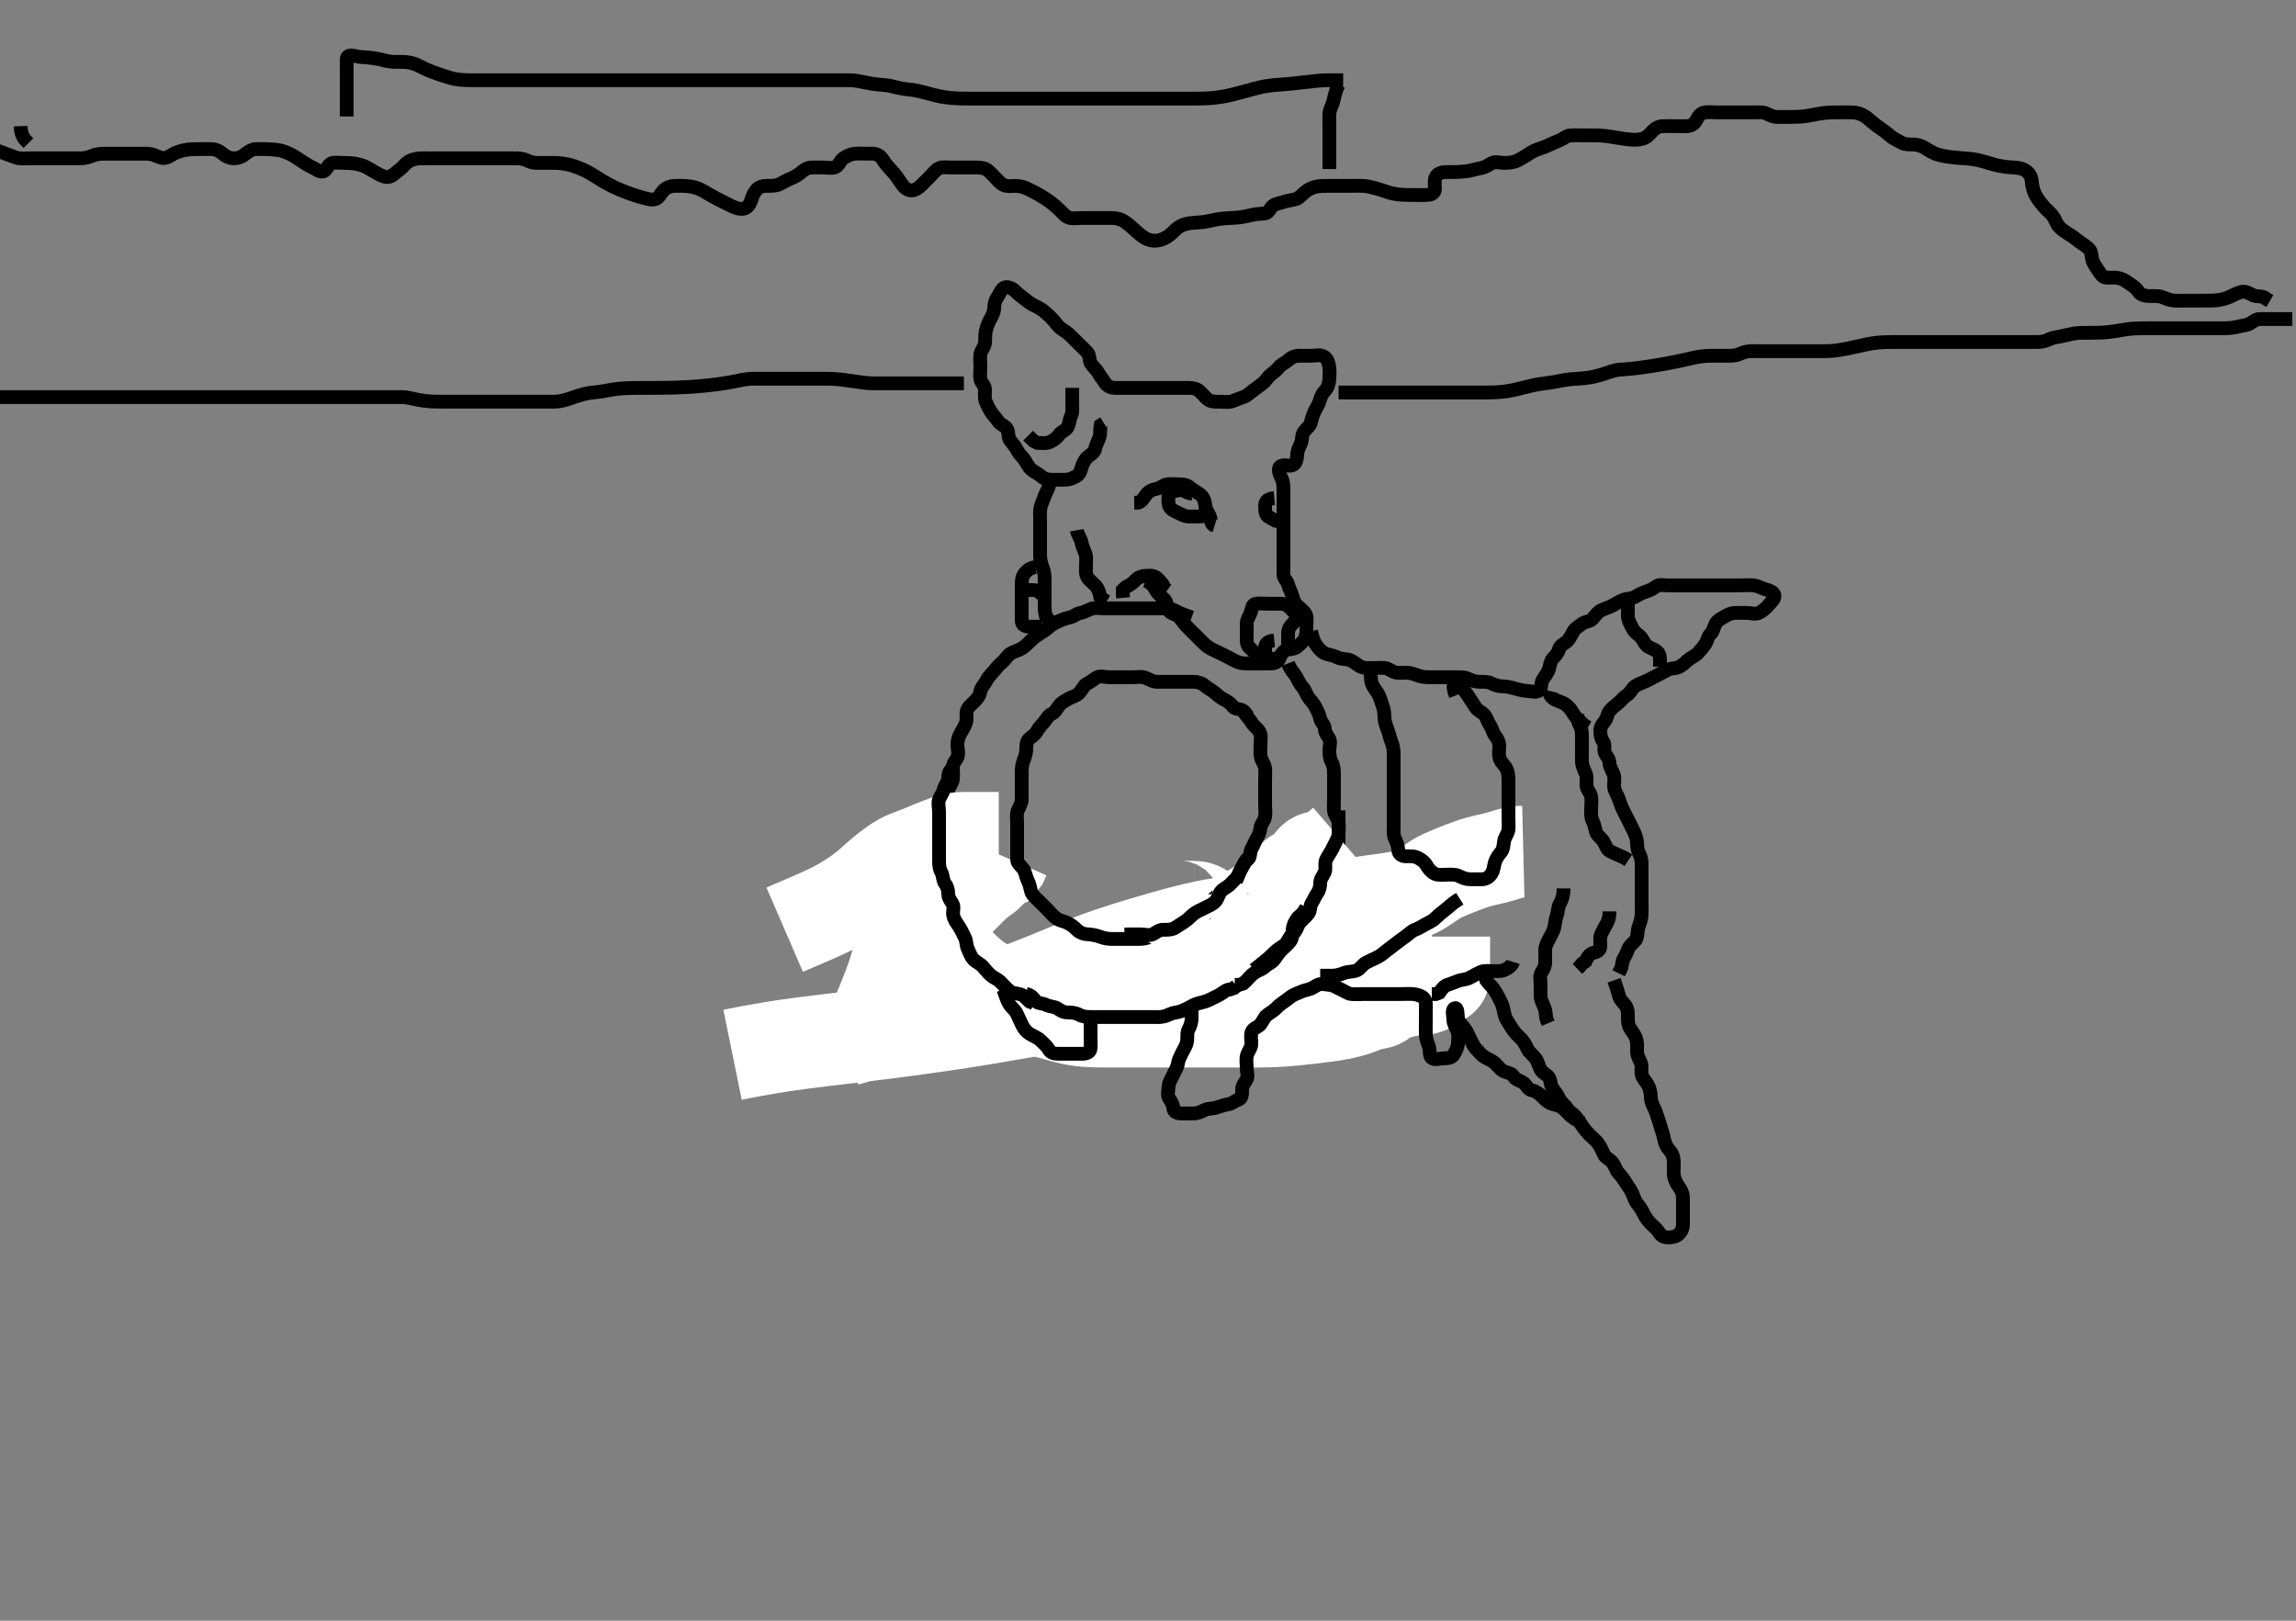 <svg width="500" height="352.941" xmlns="http://www.w3.org/2000/svg" xmlns:svg="http://www.w3.org/2000/svg" xmlns:xlink="http://www.w3.org/1999/xlink">
 <rect width="100%" height="100%" fill="#808080" stroke="none"/>
 <!-- Created with SVG-edit - http://svg-edit.googlecode.com/ -->
 <g display="inline" class="layer">
  <title>Layer 1</title>
  <path t="0,165,188,252,268,268,324,348,412,426,444,460,516,548,548,560,588,609,626,651,661,677,692,693,709,726,742,759,778,781,804,826,842,860,860,876,909,909,932,932,975,975,992,1010,1010,1026,1044,1059,1084,1100,1100,1124,1143,1176,1196,1212,1259,1276,1276,1324,1342,1359,1359,1376,1376,1392,1436,1459,1484,1525,1525,1542,1564,1575,1576,1628,1651,1700,1709,1740,1759,1804,1842,1884,1900,1916,1916,1940,1959,1980,1996,2020,2020,2036,2061,2084,2100,2140,2159,2196,2209,2209,2226,2244,2260,2276,2308,2308,2326,2348,2364,2380,2380,2396,2409,2452,2461,2461,2492,2509,2548,2572,2572,2596,2612,2660,2660,2725,2748,2748,2772,2828,2844,2876,2926,2943,2959,3012,3052,3052,3084,3108,3172,3212,3212,3252,3276,3276,3332,3332,3364,3364,3412,3436,3460,3493,3510,3532,3556,3576,3593,3593,3609,3626,3644,3659,3659,3684,3694,3710,3732,3748,3796,3828,3852,3868,3893,3909,3909,3926,3943,3943,3959,3976,3996,3996,4012,4012,4028,4028,4042,4059,4076,4100,4101,4110,4111,4126,4143,4159,4159,4176,4193,4209,4228,4228,4243,4259,4276,4308,4308,4326,4348,4372,4452,4476,4492,4492,4502" d="M259.5,134.471C257.9,133.896 257.057,133.586 256.2,133.118C255.455,132.711 254.7,132.471 253.8,132.471C252.9,132.47 252,132.471 251.1,132.471C250.2,132.471 249.3,132.471 248.4,132.471C247.5,132.471 246.7,132.471 245.8,132.471C244.9,132.471 244,132.471 243.1,132.471C242.2,132.471 241.3,132.471 240.4,132.471C239.5,132.471 238.666,132.275 237.8,132.528C236.922,132.784 236.194,133.351 235.3,133.472C234.49,133.581 233.846,134.266 233,134.45C232.12,134.641 231.264,134.933 230.5,135.304C229.746,135.671 229.012,136.004 228.299,136.671C227.752,137.181 226.836,137.752 226.153,138.171C225.372,138.649 224.701,139.27 224.1,139.871C223.4,140.57 222.801,141.115 222,141.471C221.201,141.825 220.21,142.078 219.621,142.692C218.969,143.373 218.672,143.91 217.936,144.496C217.259,145.034 216.82,145.754 216.216,146.387C215.666,146.963 215.106,147.605 214.667,148.471C214.324,149.146 213.641,149.695 213.5,150.571C213.354,151.474 212.892,152.073 212.2,152.771C211.702,153.273 210.825,153.886 210.557,154.771C210.296,155.634 210.681,156.624 210.333,157.471C210.057,158.142 209.565,159.003 209.147,159.771C208.69,160.612 208.501,161.271 208.5,162.171C208.499,163.071 208.867,164.05 208.479,164.95C208.171,165.664 207.502,166.175 207.5,167.071C207.498,167.971 207.616,168.879 207.495,169.771C207.384,170.592 206.667,171.242 206.505,172.171C206.349,173.058 205.911,173.789 205.622,174.571C205.306,175.422 205.5,176.271 205.5,177.171C205.5,178.071 205.5,178.971 205.5,179.871C205.5,180.771 205.5,181.671 205.5,182.571C205.5,183.471 205.304,184.305 205.557,185.171C205.814,186.048 206.364,186.779 206.501,187.671C206.642,188.586 207.118,189.184 207.525,190.071C207.899,190.883 208.415,191.671 208.5,192.471C208.585,193.271 209.113,194.053 209.475,194.871C209.822,195.655 210.242,196.505 210.584,197.271C210.916,198.014 211.364,198.779 211.501,199.671C211.642,200.586 211.981,201.409 212.553,202.113C213.055,202.732 213.324,203.51 213.585,204.271C213.854,205.05 214.831,205.579 215.215,206.271C215.672,207.095 215.7,207.871 216.216,208.555C216.681,209.17 216.49,210.171 216.5,211.071C216.51,211.971 216.853,212.774 217.5,213.471C218.06,214.074 218.361,214.984 219.021,215.471C219.711,215.979 220.499,216.472 221.1,217.071C221.799,217.767 222.534,218.225 223.257,218.58C224.028,218.959 224.602,219.73 225.478,220.228C226.151,220.61 227.024,220.931 227.796,221.418C228.498,221.861 229.021,222.46 229.9,222.471C230.8,222.481 231.7,222.471 232.6,222.471C233.5,222.471 234.28,222.59 235.1,223.045C235.882,223.479 236.612,223.913 237.5,224.304C238.158,224.593 239.1,224.461 240,224.471C240.979,224.481 241.437,225.245 242.204,225.466C243.065,225.713 244,225.471 244.9,225.471C245.8,225.471 246.7,225.471 247.6,225.471C248.385,225.471 249.325,225.471 250.333,225.471C251.089,225.471 252,225.471 252.911,225.471C253.821,225.471 254.521,225.471 255.5,225.471C256.479,225.471 257.333,225.471 258.195,225.471C259.1,225.471 260.006,225.569 260.911,225.46C261.839,225.348 262.477,224.906 263.478,224.592C264.183,224.371 264.963,223.897 265.8,223.523C266.572,223.179 267.272,222.637 268.2,222.475C269.087,222.32 269.9,222.035 270.5,221.471C271.1,220.907 272.056,220.771 272.889,220.46C273.65,220.176 274.1,219.313 274.649,218.871C275.441,218.233 275.976,217.576 276.8,217.118C277.542,216.706 278.333,216.304 278.667,215.471L279.075,214.871L279.479,213.971" id="svg_1" stroke-width="3" stroke="#000" fill="none"/>
  <path t="5694,5900,5980,6004,6004,6027,6053,6053,6076,6125,6143,6143,6159,6188,6209,6236,6259,6275,6292,6309,6340,6388,6409,6428,6476,6476,6500,6524,6543,6572,6592,6643,6643,6660,6676,6700,6716,6740,6759,6780,6804,6804,6827,6844,6868,6892,6909,6940,6940,6964,6975,6992,7009,7026,7076,7092,7109,7132,7156,7176,7193,7193,7212,7226,7242,7260,7276,7276,7308,7348,7348,7364,7364,7377,7425,7443,7460,7460,7476,7492,7492,7510,7526,7549,7549,7589,7620,7643,7643,7659,7676,7708,7727,7727,7764,7764,7780,7793,7809,7827,7842,7860,7876,7877,7877" d="M280.5,144.471C281.111,146.071 281.926,146.687 282.333,147.471C282.72,148.214 283.042,148.951 283.699,149.671C284.232,150.255 284.466,151.226 284.936,151.871C285.504,152.65 286.115,153.183 286.525,154.071C286.9,154.883 287.328,155.579 287.5,156.471C287.672,157.36 288.457,157.753 288.5,158.671C288.542,159.569 289.008,160.079 289.443,160.828C289.867,161.558 289.5,162.571 289.5,163.471C289.5,164.271 289.557,165.171 290,165.971C290.443,166.771 290.5,167.671 290.5,168.571C290.5,169.471 290.5,170.271 290.5,171.171C290.5,172.071 290.5,172.971 290.5,173.871C290.5,174.771 290.418,175.674 290.5,176.571C290.584,177.482 291.261,178.008 291.479,178.971C291.678,179.849 291.5,180.771 291.5,181.671C291.5,182.571 291.5,183.471 291.5,184.271C291.5,185.171 291.5,186.071 291.5,186.971C291.5,187.871 291.5,188.771 291.5,189.671C291.5,190.57 291.189,191.234 290.553,191.823C289.977,192.356 289.577,193.039 289.215,193.953C288.945,194.634 287.942,195.128 287.557,195.828C287.102,196.655 287.654,197.719 287.333,198.471C287.001,199.252 286.572,200.016 286.215,200.955C285.943,201.668 285.33,202.401 284.936,203.06C284.422,203.919 284.595,204.915 284.216,205.671C283.78,206.538 283.54,207.232 282.979,207.971C282.39,208.747 281.826,209.288 281.475,210.071C281.106,210.891 280.299,211.493 279.857,212.171C279.379,212.905 279.147,213.774 278.5,214.471C277.94,215.074 277.639,215.984 276.979,216.471C276.289,216.979 275.5,217.471 274.9,218.071C274.2,218.771 273.778,219.361 273,219.95C272.263,220.508 271.202,220.311 270.553,220.823C269.938,221.308 269.195,221.471 268.178,221.471L267.458,221.533L266.813,221.727" id="svg_2" stroke-width="3" stroke="#000" fill="none"/>
  <path t="10397,10459,10459,10476,10476,10476,10493,10493,10493,10493,10493,10493,10509,10509,10509,10509,10509,10509,10527,10527,10527,10527,10527,10544,10544,10544,10544,10544,10560,10560,10560,10560,10577,10577,10577,10593,10593,10593,10593,10609,10609,10609,10609,10609,10609,10626,10626,10626,10626,10626,10627,10627,10643,10643,10643,10644,10644,10644,10644,10644,10660,10660,10660,10660,10660,10660,10660,10660,10676,10676,10677,10677,10677,10677,10677,10677,10692,10693,10693,10693,10693,10693,10710,10710,10711,10711,10727,10727,10727,10743,10743,10743,10743,10743,10743,10759,10759,10760,10760,10760,10760,10760,10776,10776,10776,10776,10777,10777,10777,10777,10792,10793,10793,10793,10793,10793,10793,10793,10793,10809,10810,10810,10810,10810,10826,10826,10844,10892,10909,10909,10910,10926,10927,10927,10927,10942,10943,10943,10988,10988,10989,11009,11025,11043,11058,11059,11077,11077,11077,11093,11093,11093,11116,11116,11116" d="M197.5,196.471C198.9,197.343 199.287,198.08 199.704,198.875C200.052,199.539 200.541,200.337 201.264,201.335C201.55,201.729 202.205,202.57 202.562,203.012C203.307,203.932 203.695,204.398 204.5,205.304C205.289,206.192 205.693,206.611 206.089,207.024C206.86,207.828 207.242,208.21 208.333,209.304C208.678,209.649 209.337,210.314 209.979,210.929C210.59,211.514 211.491,212.316 212.101,212.785C212.702,213.247 213.329,213.672 213.985,214.069C215.01,214.689 215.746,215.07 216.479,215.45C217.188,215.817 218.459,216.446 218.99,216.718C219.717,217.091 220.662,217.645 221.466,218.123C222.059,218.476 222.699,218.866 223.833,219.304C224.659,219.622 225.117,219.725 226.062,219.971C227.064,220.231 227.591,220.345 228.667,220.637C229.79,220.943 230.361,221.123 230.947,221.285C232.144,221.617 232.759,221.773 233.387,221.901C234.662,222.162 235.986,222.307 236.662,222.356C237.346,222.406 238.042,222.433 238.747,222.449C239.462,222.466 240.187,222.469 242.421,222.471C243.184,222.471 243.953,222.471 244.725,222.471C245.5,222.471 246.275,222.471 247.047,222.471C247.816,222.471 249.333,222.471 250.078,222.471C250.813,222.471 251.538,222.471 252.253,222.471C252.958,222.471 254.338,222.471 255.013,222.471C256.333,222.471 256.978,222.471 258.225,222.471C258.821,222.471 259.396,222.471 260.467,222.471C261.833,222.471 262.56,222.471 263.438,222.471C264.18,222.471 265.188,222.471 266.062,222.471C266.719,222.471 267.833,222.471 268.672,222.471C269.583,222.471 270.062,222.471 271.066,222.471C271.588,222.471 273.222,222.472 273.789,222.469C274.968,222.463 275.583,222.452 276.219,222.435C276.876,222.416 277.559,222.406 279.764,222.249C280.554,222.193 281.363,222.116 282.187,222.035C283.021,221.952 283.86,221.862 284.699,221.766C285.534,221.671 287.167,221.472 287.957,221.37C288.726,221.271 289.473,221.17 290.196,221.06C290.896,220.953 291.572,220.841 292.22,220.713C292.842,220.591 294.538,220.159 295.04,219.988C295.966,219.673 296.756,219.323 297.44,219.04C298.438,218.627 299.332,218.673 300.2,218.413C301.103,218.144 301.808,217.344 302.357,217.071C303.251,216.626 304.139,216.357 304.81,216.175C305.88,215.885 306.614,215.73 307.678,215.592C308.336,215.507 309.265,215.518 310.333,215.304C311.045,215.161 311.722,214.709 312.479,213.991C313.068,213.433 314.173,213.527 314.443,212.752C314.689,212.044 314.5,211.049 314.5,210.235C314.5,209.366 314.5,208.171 314.5,207.575C314.5,206.707 314.5,205.637 314.5,204.717L314.5,203.957" id="svg_3" stroke-width="20" stroke="#fff" fill="none"/>
  <path t="11238,11292,11293,11293,11309,11310,11310,11310,11326,11326,11326,11326,11326,11326,11343,11343,11343,11343,11343,11343,11361,11361,11361,11361,11361,11361,11361,11377,11377,11377,11377,11377,11377,11377,11377,11377,11393,11393,11393,11393,11393,11393,11393,11393,11394,11409,11410,11410,11410,11410,11410,11410,11410,11410,11427,11427,11427,11427,11427,11427,11427,11444,11444,11444,11444,11444,11460,11460,11461,11461,11461,11476,11477,11477,11477,11477,11477,11477,11477,11492,11493,11493,11493,11493,11493,11493,11493,11493,11510,11510,11510,11510,11510,11510,11510,11510,11510,11527,11527,11527,11527,11527,11527,11527,11527,11528,11543,11543,11543,11543,11543,11543,11543,11544,11544,11560,11560,11560,11561,11561,11561,11561,11561,11561" d="M311.5,200.471C308.815,200.756 307.977,200.986 307.099,201.272C306.198,201.565 305.268,201.881 304.592,202.107C303.844,202.356 302.536,202.792 302.047,202.955C301.014,203.297 300.48,203.472 299.94,203.645C298.868,203.989 297.835,204.31 296.867,204.587C295.942,204.851 295.479,204.971 294.538,205.223C294.047,205.355 292.435,205.793 291.84,205.955C291.215,206.124 290.563,206.308 289.16,206.645C288.416,206.824 287.644,207.007 286,207.304C285.138,207.46 284.246,207.59 283.333,207.718C282.403,207.849 281.458,207.97 280.504,208.096C279.544,208.223 278.579,208.339 276.667,208.637C275.721,208.785 274.788,208.951 273.871,209.128C272.967,209.302 272.082,209.487 271.219,209.681C270.375,209.871 269.554,210.061 268,210.471C267.263,210.665 266.557,210.868 265.876,211.062C265.219,211.249 264.584,211.432 263.968,211.599C263.372,211.76 262.794,211.924 261.667,212.137C261.124,212.24 260.587,212.306 260.062,212.365C259.547,212.423 259.038,212.444 258.062,212.576C256.661,212.766 255.783,213.032 255.357,213.18C254.515,213.475 253.714,213.848 252.5,214.304C251.703,214.603 250.879,214.847 250.458,214.971C249.587,215.227 248.167,215.637 247.655,215.792C246.545,216.128 245.933,216.311 245.271,216.491C244.556,216.686 243.779,216.885 242.929,217.072C241.005,217.494 239.907,217.676 238.731,217.872C237.482,218.08 236.166,218.282 234.792,218.491C233.368,218.708 231.902,218.924 230.403,219.156C227.332,219.63 225.777,219.89 224.207,220.156C222.615,220.426 221,220.707 219.354,220.991C217.673,221.282 215.953,221.58 214.187,221.872C210.502,222.481 208.572,222.774 206.592,223.069C204.571,223.37 202.516,223.663 200.438,223.95C198.344,224.238 196.245,224.518 194.148,224.785C190.001,225.313 187.965,225.55 185.961,225.787C183.99,226.019 182.05,226.243 180.146,226.471C178.276,226.694 176.441,226.914 174.645,227.155C171.164,227.62 169.487,227.885 167.857,228.153C166.282,228.412 164.772,228.685 163.333,228.95L161.975,229.209L160.704,229.461L159.529,229.701" id="svg_4" stroke-width="20" stroke="#fff" fill="none"/>
  <path t="12070,12126,12126,12126,12126,12126,12126,12126,12126,12126,12143,12144,12144,12144,12144,12144,12144,12144,12144,12159,12159,12159,12159,12160,12160,12160,12160,12160,12177,12177,12177,12177,12177,12177,12177,12178,12178,12193,12193,12193,12193,12193,12193,12193,12193,12193,12209,12209,12209,12209,12209,12209,12209,12210,12210,12227,12227,12227,12227,12227,12227,12227,12227,12227,12242,12243,12243,12243,12243,12243,12243,12243,12243,12259,12260,12260,12260,12260,12260,12260,12260,12260,12276,12276,12276,12276,12276,12276,12276,12276,12276,12293,12293,12293,12293,12293,12293,12293,12293,12293,12309,12309,12309,12309,12310,12310,12310,12310,12310,12327,12327,12327,12327,12327,12327,12327,12327,12327,12343,12343,12343,12343,12343,12344,12344,12344,12344,12359,12359,12359,12359,12360,12360,12360,12360,12360,12375,12376,12376,12376,12376,12376,12376,12393,12393,12393,12412,12412,12412" d="M196.5,222.471C206.5,220.304 207.502,220.054 208.504,219.783C209.515,219.509 210.533,219.218 211.562,218.908C212.609,218.593 213.674,218.258 214.756,217.899C217.005,217.151 218.165,216.731 219.351,216.301C220.555,215.864 221.766,215.412 222.979,214.95C224.189,214.488 225.386,214.023 226.563,213.553C228.837,212.645 229.915,212.193 230.964,211.756C231.99,211.329 232.998,210.904 234,210.491C235,210.079 236.008,209.667 237.036,209.272C239.161,208.455 240.284,208.066 241.439,207.672C242.618,207.27 243.821,206.878 245.042,206.491C246.269,206.103 247.503,205.724 248.735,205.356C251.165,204.63 252.356,204.29 253.525,203.959C254.671,203.634 255.795,203.324 256.896,203.033C257.97,202.749 259.017,202.481 260.041,202.243C261.996,201.788 262.935,201.608 263.848,201.44C264.741,201.275 265.624,201.129 266.5,200.991C267.376,200.853 268.258,200.724 269.152,200.588C271,200.307 271.964,200.151 272.953,199.987C273.963,199.819 274.987,199.645 276.021,199.471C277.06,199.296 278.099,199.12 279.133,198.955C281.166,198.63 282.156,198.49 283.125,198.356C284.072,198.225 284.996,198.106 285.896,197.991C286.771,197.88 287.62,197.777 288.441,197.672C290,197.473 290.736,197.372 291.447,197.271C292.138,197.172 292.813,197.071 293.479,196.971C294.14,196.871 294.801,196.769 295.467,196.671C296.833,196.468 297.542,196.37 298.265,196.271C298.996,196.17 299.729,196.071 300.458,195.971C301.177,195.871 301.881,195.774 302.561,195.671C303.834,195.477 304.415,195.375 304.959,195.268C305.472,195.166 305.958,195.057 306.417,194.929C306.859,194.806 307.287,194.669 307.695,194.5C308.511,194.162 308.903,193.933 309.297,193.703C309.694,193.471 310.08,193.222 310.458,192.971C310.83,192.724 311.185,192.475 311.529,192.239C312.165,191.802 312.456,191.611 312.733,191.44C312.998,191.278 313.258,191.129 313.521,190.991C313.785,190.853 314.061,190.72 314.353,190.588C314.997,190.298 315.364,190.148 315.753,189.987C316.162,189.817 316.586,189.644 317.021,189.471C317.46,189.295 317.899,189.122 318.333,188.955C319.166,188.634 319.557,188.49 319.932,188.356C320.294,188.226 320.649,188.104 321,187.991C321.35,187.879 321.704,187.771 322.068,187.672C322.831,187.463 323.242,187.369 323.667,187.271C324.101,187.169 324.98,186.973 325.413,186.871C326.248,186.674 327.644,186.269 328.203,186.081C329.18,185.752 330.183,185.556 330.979,185.491L331.731,185.472" id="svg_5" stroke-width="20" stroke="#fff" fill="none"/>
  <path t="12895,12942,12942,12960,12960,12977,12977,12992,12992,13009,13009,13009,13009,13026,13026,13026,13026,13043,13043,13043,13043,13043,13043,13043,13043,13043,13059,13059,13060,13060,13060,13060,13060,13060,13060,13077,13077,13077,13077,13077,13077,13077,13077,13077,13093,13093,13093,13093,13093,13093,13093,13093,13093,13103,13103,13103,13103,13103,13103,13103,13103,13103" d="M292.5,183.471C289.9,185.709 289.323,186.105 288.3,186.349C287.533,186.533 286.443,186.597 285.911,187.117C285.168,187.842 284.899,188.725 284.167,189.304C283.543,189.797 282.69,190.093 282.183,190.44C281.121,191.166 280.69,191.77 280.131,192.364C279.483,193.052 278.672,193.81 278.192,194.213C277.677,194.647 277.114,195.086 276.509,195.532C275.879,195.997 275.214,196.461 274.52,196.922C273.812,197.393 272.336,198.309 271.578,198.749C270.812,199.193 270.027,199.626 269.221,200.056C268.398,200.495 267.546,200.934 266.667,201.38C265.758,201.842 263.833,202.803 262.814,203.314C261.756,203.844 260.661,204.395 259.535,204.975C258.373,205.572 257.183,206.195 255.968,206.851C254.721,207.524 252.163,208.965 250.858,209.734C249.533,210.516 248.207,211.322 246.881,212.136C245.561,212.947 244.259,213.759 242.977,214.555C241.724,215.334 239.335,216.807 238.208,217.484C237.134,218.131 236.104,218.738 235.123,219.316C234.188,219.867 233.297,220.392 232.451,220.895L231.648,221.38" id="svg_6" stroke-width="20" stroke="#fff" fill="none"/>
  <path t="14232,14276,14276,14292,14292,14292,14292,14310,14310,14310,14310,14310,14310,14327,14327,14327,14327,14327,14327,14344,14344,14344,14344,14344,14361,14361,14361,14361,14376,14376,14376,14376,14393,14393,14393,14393,14409,14409,14409,14428,14428,14428,14428,14444,14444,14444,14444,14460,14460,14460,14460,14460,14478,14478,14478,14493,14494,14510,14526,14543,14565" d="M184.5,226.471C186.347,226.013 186.994,225.693 187.921,224.927C188.473,224.471 189.03,223.912 189.547,223.247C190.383,222.174 190.596,221.737 191.043,220.856C191.273,220.403 191.693,219.451 191.895,218.962C192.511,217.475 192.702,216.972 193.095,215.975C193.29,215.482 193.673,214.51 194.015,213.556C194.342,212.64 194.614,211.757 194.875,210.917C195.123,210.117 195.34,209.338 195.822,208.292C196.134,207.614 196.522,206.978 196.962,206.375C197.637,205.449 198.174,204.864 198.725,204.292C199.265,203.733 200.322,202.788 200.816,202.44C201.485,201.969 202.194,201.604 203.184,200.985C203.731,200.643 204.564,200.087 205.333,199.471C206.063,198.886 206.505,198.454 207.184,197.785C207.926,197.054 208.457,196.513 209.021,195.95C209.604,195.366 210.498,194.469 211.099,193.873C211.687,193.29 212.249,192.725 212.815,192.241C213.788,191.409 214.497,191.04 215.013,190.588C215.809,189.891 216.196,189.18 217,188.491L217.796,188.113L218.379,187.371L218.721,186.592" id="svg_7" stroke-width="20" stroke="#fff" fill="none"/>
  <path t="15046,15092,15092,15110,15110,15110,15110,15126,15127,15127,15143,15143,15143,15160,15160,15160,15177,15177,15177,15193,15193,15193,15210,15210,15210,15227,15227,15227,15227,15227,15242,15243,15243,15243,15243,15243,15260,15260,15260,15260,15260,15260,15260,15276,15276,15276,15277,15277,15277,15277,15277,15277,15293,15293,15293,15293,15293,15293,15293" d="M217.5,182.471C215.643,182.471 214.981,182.471 213.857,182.471C213.19,182.471 212.115,182.471 211.383,182.471C210.322,182.471 209.345,182.458 208.747,182.507C207.662,182.595 206.724,182.903 206.047,183.175C205.077,183.565 204.272,183.865 203.453,184.171C202.664,184.465 201.729,184.879 201.047,185.171C200.084,185.583 199.273,185.867 198.725,186.071C197.664,186.464 196.933,186.752 196.239,187.143C195.141,187.761 194.526,188.236 193.839,188.743C193.477,189.009 192.734,189.563 191.667,190.471C190.972,191.061 190.647,191.379 189.958,191.991C189.237,192.632 188.863,192.979 187.535,193.992C187.049,194.363 186.528,194.73 185.981,195.096C184.841,195.859 184.234,196.226 183.611,196.587C182.343,197.32 181.681,197.654 181.015,197.985C180.345,198.318 179.665,198.638 178.979,198.95C178.291,199.263 177.596,199.568 176.899,199.869C175.501,200.474 174.801,200.77 173.423,201.362C172.753,201.649 172.104,201.929 171.48,202.199L170.886,202.456" id="svg_8" stroke-width="20" stroke="#fff" fill="none"/>
  <path t="17343,17510,17527,17543,17543,17565,17589,17610,17637,17661,17733,17776,17821,17836,17861,17893,17893,17910,17910,17927,17949,17960,18021,18053,18061,18061,18093,18110,18133,18143,18160,18177,18193,18213,18229,18252,18269,18293,18317,18317,18349,18349,18365,18381,18404,18405,18426,18443,18469,18469,18485,18517,18573,18597,18610,18627,18685,18726,18814,18814,19006,19037,19037,19069,19101,19101,19117,19173,19294,19294,19309" d="M207.5,167.471C206.585,167.756 206.548,168.572 206.5,169.471C206.457,170.274 205.755,171.008 205.536,171.871C205.315,172.739 204.817,173.288 204.511,174.081C204.19,174.911 204.5,175.871 204.5,176.771C204.5,177.671 204.5,178.571 204.5,179.471C204.5,180.228 204.5,181.123 204.5,181.987C204.5,182.95 204.5,183.871 204.5,184.771C204.5,185.671 204.5,186.571 204.5,187.471C204.5,188.271 204.546,189.177 205,189.971C205.404,190.677 205.278,191.686 205.784,192.387C206.286,193.08 206.5,193.771 206.5,194.671C206.5,195.57 207.046,196.141 207.443,196.828C207.866,197.559 207.403,198.587 207.585,199.356C207.817,200.332 208.31,200.981 208.889,201.835C209.386,202.566 209.711,203.443 210.075,204.071C210.521,204.84 210.363,205.827 210.784,206.671C211.114,207.332 211.379,208.306 212.021,208.95C212.66,209.591 213.484,209.887 214,210.471C214.564,211.108 215.113,211.813 215.721,212.349C216.429,212.972 217.201,213.174 217.9,213.871C218.501,214.47 219.057,215.116 219.8,215.766C220.464,216.347 221.333,216.278 222.2,216.528C222.965,216.748 223.6,217.57 224.2,218.113L225.1,218.46" id="svg_9" stroke-width="3" stroke="#000" fill="none"/>
  <path t="42503,42710,42710,42733,42789,42810,42837,42861,42877,42911,42926,42944,42965,42965,42981,43005,43029,43076,43094,43110,43110,43128,43145,43145,43160,43177,43177,43177,43194,43194,43213,43237,43261,43277,43294,43316,43327,43327,43327,43345,43361,43377,43394,43394,43411,43427,43445,43461,43461,43478,43494,43517,43533,43655,43677,43686,43687" d="M223.5,216.471C224.5,216.637 224.981,217.272 225.5,217.95C225.984,218.582 227.035,218.418 227.8,218.823C228.646,219.272 229.638,219.149 230.333,219.637C231.049,220.14 231.6,220.471 232.5,220.471C233.3,220.471 234.2,220.528 235,220.971C235.8,221.413 236.7,221.471 237.6,221.471C238.5,221.471 239.3,221.471 240.257,221.471C241.153,221.471 241.847,221.471 242.885,221.471C243.833,221.471 244.751,221.471 245.495,221.471C246.529,221.471 247.297,221.471 248.2,221.471C249.1,221.471 250,221.471 250.9,221.471C251.8,221.471 252.723,221.567 253.667,221.304C254.348,221.114 254.993,220.638 256.089,220.481C256.991,220.352 257.736,220.009 258.5,219.637C259.254,219.271 260.038,218.726 260.9,218.507C261.773,218.285 262.648,218.103 263.3,217.755C264.147,217.302 264.894,217.036 265.699,216.555C266.442,216.109 267.021,215.491 267.9,215.46L268.7,215.185L269.3,214.669" id="svg_19" stroke-width="3" stroke="#000" fill="none"/>
  <path t="46606,46758,46778,46878,46911,46941,46966,46966,46978,47027,47053,47053,47069,47118,47118,47127,47144,47166,47177,47177,47194,47238,47294,47294,47358,47359,47418,47494" d="M284.5,197.471C283.889,199.035 282.927,199.391 282.5,199.991C281.934,200.787 281.561,201.564 281.5,202.471C281.446,203.269 281.537,204.233 280.979,204.971C280.391,205.748 279.8,206.171 279.1,206.871C278.4,207.571 278.009,208.26 277.5,208.95C277.014,209.609 276.108,209.915 275.4,210.57C274.806,211.12 273.932,211.347 273.2,211.828C272.406,212.35 271.9,213.071 271.3,213.669L270.7,214.185L269.8,214.466L268.9,214.471" id="svg_21" stroke-width="3" stroke="#000" fill="none"/>
  <path t="48393,48443,48462,48510,48528,48557,48582,48582,48605,48637,48637,48638,48646,48646,48662,48678,48694,48717,48741,48742,48761,48782,48805,48827,48860,48877,48878,48894,48894,48912,48912,48933,48945,48945,48961,48978,48994,48994,48994,49010,49028,49028,49028,49032,49032,49032,49032,49032" d="M291.5,176.471C291.5,178.271 291.5,179.171 291.5,180.071C291.5,180.871 291.637,181.827 291.216,182.671C290.886,183.332 290.486,184.165 290.057,185.013C289.689,185.743 289.109,186.42 288.743,187.328C288.419,188.131 288.815,189.137 288.479,189.95C288.172,190.692 287.518,191.331 287.5,192.304C287.486,193.06 287.356,193.839 286.853,194.523C286.363,195.189 286.186,195.858 285.667,196.637C285.196,197.345 285.445,198.269 284.931,198.955C284.375,199.695 283.588,200.236 283.042,200.95C282.461,201.709 282.383,202.69 281.699,203.185C280.946,203.731 280.718,204.431 280.167,205.304C279.767,205.937 278.939,206.212 278.136,206.871C277.46,207.425 276.923,208.04 276.359,208.527C275.524,209.246 274.78,209.833 274.377,210.157L273.529,210.831L273.096,211.17" id="svg_22" stroke-width="3" stroke="#000" fill="none"/>
  <path t="50383,50502,50550,50590,50590,50630,50662,50678,50678,50695,50710,50728,50728,50750,50774,50774,50798,50814,50838,50861,50894,50911,50933,50966,50966,50982,51006,51028,51062,51078,51078,51102,51126,51150,51162,51182,51198,51211,51238,51238,51261,51278,51294,51310,51327,51343,51344,51381,51427,51444,51444,51486,51543,51565,51566,51582,51605,51637,51694,51694,51717,51727,51749,51773,51794,51811,51811,51828,51886,51894,51928,51974,52006" d="M270.5,154.471C271.584,156.185 272.265,156.744 272.667,157.471C273.094,158.243 274.01,158.652 274.379,159.571C274.717,160.413 274.5,161.271 274.5,162.171C274.5,162.991 274.392,163.969 274.557,164.818C274.737,165.744 275.415,166.458 275.499,167.271C275.591,168.166 275.5,169.071 275.5,169.971C275.5,170.871 275.5,171.771 275.5,172.671C275.5,173.571 275.5,174.471 275.5,175.271C275.5,176.171 275.665,177.09 275.479,177.971C275.3,178.818 274.592,179.458 274.504,180.228C274.386,181.279 274.072,181.91 273.621,182.692C273.178,183.46 272.993,184.08 272.557,184.828C272.132,185.558 272.375,186.674 271.796,187.113C271.034,187.691 270.817,188.458 270.279,189.228C269.817,189.887 269.723,190.642 269.333,191.471C268.976,192.229 267.885,192.416 267.553,193.176C267.158,194.079 266.568,194.077 265.785,194.556C264.982,195.047 264.362,195.506 263.857,196.175C263.291,196.926 262.825,197.39 262.1,197.907C261.314,198.467 260.849,199.268 260,199.45C259.12,199.638 258.2,199.471 257.3,199.471C256.4,199.471 255.5,199.471 254.7,199.471C253.8,199.471 252.9,199.471 252,199.471L251.1,199.471L250.2,199.471L249.3,199.471" id="svg_23" stroke-width="3" stroke="#000" fill="none"/>
  <path t="53160,53294,53318,53318,53334,53344,53362,53378,53398,53414,53414,53428,53444,53462,53510,53528,53528,53558,53582,53598,53622,53645,53662,53678,53695,53695,53711,53728,53744,53761,53782,53798,53798,53822,53846,53862,53878,53894,53911,53912,53927,53927,53945,53978,53978,53994,53994,54011,54028,54044,54062,54062,54086,54102,54134,54150,54150,54166,54182,54195,54211,54228,54244,54244,54261,54278,54301,54311,54342,54342,54374,54374,54374,54394,54411,54430,54444,54461,54478,54479,54502,54511,54528,54550,54563,54578,54578,54595,54611,54629,54645,54663,54678,54694,54726,54727,54745,54761,54778,54798,54798,54811,54828,54844,54844,54870,54894,54934,54934,54958,54998,54998,55030,55030,55045,55094,55111,55111,55134,55134,55150,55150,55174,55229,55229,55246,55246,55278,55278,55301,55334,55344,55366,55377,55397,55411,55411,55429,55445,55445,55461,55477,55495,55495,55511,55528,55528,55545,55562,55562,55581,55593,55594,55611,55611,55630,55630,55644,55645,55670,55670,55694,55694,55710,55710,55710" d="M272.5,156.471C271.584,156.185 271.409,155.214 270.699,154.756C269.989,154.298 268.879,154.476 268.475,153.86C267.992,153.124 267.246,152.682 266.4,152.249C265.745,151.915 265.077,151.311 264.416,150.755C263.799,150.235 263.02,149.929 262.3,149.272C261.715,148.738 260.8,148.473 259.9,148.471C259,148.468 258.1,148.471 257.2,148.471C256.3,148.471 255.4,148.471 254.5,148.471C253.7,148.471 252.8,148.481 251.9,148.471C251,148.46 250.297,147.927 249.4,147.592C248.549,147.274 247.7,147.471 246.8,147.471C245.9,147.471 245,147.471 244.1,147.471C243.196,147.471 242.333,147.471 241.5,147.471C240.522,147.471 239.565,147.067 238.785,147.556C238.045,148.02 237.579,148.476 236.685,148.907C236.04,149.217 235.66,150.192 235.064,150.86C234.446,151.552 233.44,151.756 232.8,152.118C231.979,152.582 231.258,152.909 230.667,153.637C230.101,154.334 229.897,155.05 229,155.471C228.211,155.841 227.845,156.714 227.279,157.349C226.743,157.95 226.193,158.517 225.784,159.271C225.351,160.068 224.58,160.41 224.021,160.991C223.389,161.647 223.541,162.795 223.479,163.491C223.391,164.477 223.033,165.244 222.784,165.985C222.466,166.933 222.5,167.871 222.5,168.771C222.5,169.671 222.5,170.571 222.5,171.471C222.5,172.271 222.51,173.171 222.5,174.071C222.49,174.971 221.957,175.674 221.622,176.571C221.303,177.421 221.5,178.271 221.5,179.171C221.5,180.071 221.5,180.971 221.5,181.871C221.5,182.771 221.5,183.671 221.5,184.571C221.5,185.471 221.481,186.271 221.5,187.171C221.518,188.035 222.3,188.499 222.796,189.18C223.33,189.916 223.374,190.879 223.784,191.671C224.23,192.532 224.308,193.304 224.557,194.171C224.778,194.935 225.6,195.571 226.2,196.171C226.8,196.771 227.5,197.471 228.1,198.071C228.7,198.671 229.223,199.361 230,199.95C230.742,200.512 231.684,200.598 232.325,200.907C233.366,201.408 233.855,201.88 234.6,202.57C235.193,203.121 236.021,203.438 236.985,203.472C237.711,203.498 238.704,203.681 239.479,203.971C240.338,204.292 241.195,204.468 242.1,204.471C243,204.473 243.9,204.471 244.8,204.471C245.7,204.471 246.6,204.471 247.5,204.471C248.3,204.471 249.151,204.482 249.984,204.187C250.867,203.873 251.749,203.596 252.7,203.469C253.51,203.361 254.178,202.767 255.021,202.471C255.804,202.195 256.639,201.776 257.615,201.556C258.482,201.36 259.35,201.457 260,200.95C260.769,200.349 261.231,199.729 262.157,199.171C262.696,198.846 263.711,198.392 264.479,197.971C265.347,197.494 265.842,197.024 266.667,196.471C267.302,196.044 268.333,195.637 269,195.429L269.821,194.806L270.325,194.184L270.675,193.711" id="svg_24" stroke-width="3" stroke="#000" fill="none"/>
  <path t="58303,58574,58594,58594,58611,58628,58646,58904,58949,59054,59054,59078,59408" d="M255.5,195.471C255.667,197.304 256.5,197.471 257.3,197.471C258.2,197.471 259.1,197.465 260,197.471C260.9,197.476 261.699,197.756 262.333,198.471L262.499,199.271L262.557,200.113L263.333,200.304" id="svg_25" stroke-width="20" stroke="#fff" fill="none"/>
  <path t="61561,61831,61902,61903,61934,61962,61979,61994,62011,62028,62044,62070,62079,62101,62124,62124,62128,62161,62190,62190,62222,62277,62328,62328,62414,62415,62462,62462,62502,62518,62566,62578,62598,62614,62661,62758,62847,62862,62862,62878,62894" d="M272.5,186.471C271.584,186.756 271.189,187.515 270.784,188.271C270.379,189.027 270.044,189.852 269.584,190.669C269.189,191.372 268.515,191.887 268,192.471C267.436,193.108 266.582,193.412 266.021,193.991C265.388,194.644 265.241,195.694 264.699,196.271C264.031,196.98 263.246,197.26 262.4,197.692C261.745,198.027 260.834,198.387 260.1,198.907C259.313,199.465 258.89,200.11 258.016,200.671C257.344,201.102 256.563,201.631 255.911,202.035C255.142,202.51 254.2,202.47 253.3,202.471C252.4,202.471 251.823,203.039 251.064,203.435C250.297,203.834 249.3,203.471 248.4,203.471C247.5,203.471 246.7,203.471 245.8,203.471L244.9,203.507" id="svg_26" stroke-width="3" stroke="#000" fill="none"/>
  <path t="65512,65711,65734,65750,65791,65791,65887,65887,65902,65919,65919,65983,66011,66029,66045,66045,66078,66128,66128,66182,66206,66206,66229,66229,66277,66310,66328,66384,66384,66414,66430,66511,66528,66551,66551,66687,66726,66815,66863,66928,66958,66978,67006,67006,67062,67063,67094,67126,67144,67161,67211,67211,67228,67318,67350,67374,67427,67445,67461,67478,67502,67511,67655,67655,67712,67728,67745,67761,67814,67862,67894,67928,67945,67995,67995,68012,68038,68102,68134,68174,68195,68222,68244,68245,68278,68302,68328,68345,68362,68390,68455,68494,68494,68615,68727,68798,68830,68870,68894,68911,68912,68945,68974,68994,69030,69045,69045,69070,69094,69142,69142,69166,69182,69206,69228,69229,69246,69262,69278,69294,69334,69334,69382,69406,69406,69438,69462,69494,69495,69544,69590,69590,69646,69646,69694,69766,69777,69847,69910,69911,69929,70047,70143,70191,70303,70345,70407,70454,70543,70566,70566,70582,70627,70644,70662,70694,70718,70758,70798,70798,70822,70845,70886,70977,70977,71014,71062,71062,71078,71126,71145,71161,71182,71206,71238,71262,71262,71278,71302,71334,71350,71361,71378,71414,71486,71487,71510,71542,71562,71578,71594,71611,71628,71646,71662,71677,71694,71712,71712,71734,71762,71762,71790,71790,71822,71845,71845,71870,71895,71929,71945,71961,71979,71996,72022,72046,72078,72095,72095,72111,72128,72174,72223,72223,72270,72271,72295,72295,72311,72329,72329,72358,72377,72394,72414,72414,72414,72428,72429,72445,72461,72478,72478,72495,72511,72528,72528,72550,72561,72578,72596,72612,72628,72629,72646,72661,72662,72678,72696,72711,72711,72734,72758,72790,72814,72814,72830,72846,72894,72894,72967,73011,73027,73028,73045,73061,73158,73182,73182,73198,73271,73271,73295,73342,73382,73433,73462,73478,73479,73495,73518,73542,73566,73590,73614,73628,73645,73645,73662,73678,73694,73711,73728,73744,73807" d="M249.5,126.471C251.064,127.081 251.328,127.949 251.857,128.771C252.372,129.57 253.039,129.933 253.699,130.672C254.173,131.203 254.035,132.309 254.667,133.137C255.101,133.706 256.043,133.697 256.721,134.349C257.301,134.907 257.691,135.597 258.204,136.171C258.863,136.906 259.6,137.571 260.1,138.071C260.8,138.771 261.5,139.471 262,139.971C262.7,140.67 263.328,141.119 264.2,141.523C265.031,141.909 265.847,142.307 266.6,142.692C267.363,143.082 268.118,143.462 268.9,143.896C269.72,144.351 270.6,144.471 271.5,144.471C272.3,144.471 273.2,144.471 274.1,144.471C275,144.471 275.9,144.471 276.8,144.471C277.699,144.47 278.39,144.091 278.667,143.304C278.961,142.468 279.57,141.596 280.3,141.473C281.188,141.324 282.016,141.308 282.584,140.755C283.192,140.163 283.954,139.637 284.215,138.953C284.57,138.021 284.5,137.071 284.5,136.171C284.5,135.271 284.729,134.25 284.216,133.555C283.707,132.864 283.085,132.387 282.447,131.823C281.852,131.298 281.646,130.443 281.443,129.771C281.178,128.895 280.723,128.144 280.499,127.272C280.293,126.471 279.51,125.95 279.5,125.071C279.489,124.171 279.5,123.271 279.5,122.371C279.5,121.471 279.5,120.671 279.5,119.771C279.5,118.871 279.5,117.971 279.5,117.071C279.5,116.171 279.5,115.271 279.5,114.371C279.5,113.471 279.5,112.671 279.5,111.771C279.5,110.871 279.5,109.971 279.5,109.071C279.5,108.171 279.5,107.271 279.5,106.371C279.5,105.471 279.394,104.682 279,103.971C278.51,103.085 278.235,101.923 278.857,101.528C279.654,101.021 280.78,101.68 281.6,101.249C282.243,100.911 282.489,99.871 282.5,98.971C282.511,98.071 282.942,97.359 283.333,96.471C283.623,95.813 283.423,94.803 283.936,94.071C284.49,93.281 285.293,92.818 285.479,91.971C285.673,91.091 285.962,90.234 286.333,89.471C286.7,88.717 287.245,87.933 287.464,87.071C287.685,86.202 288.043,85.61 288.6,85.028C289.205,84.395 289.457,83.359 289.5,82.471C289.538,81.672 289.599,80.762 289.479,79.95C289.333,78.963 289.101,78.053 288.195,77.585C287.423,77.186 286.5,77.471 285.522,77.471C284.701,77.471 283.8,77.46 282.9,77.471C282,77.481 281.196,77.824 280.5,78.471C279.897,79.031 278.987,79.333 278.5,79.991C277.993,80.677 277.27,81.142 276.621,81.692C275.96,82.253 275.624,83.01 274.979,83.471C274.282,83.969 273.576,84.565 272.9,85.035C272.094,85.595 271.559,86.23 270.796,86.466C269.939,86.731 269.19,87.089 268.3,87.385C267.442,87.671 266.5,87.471 265.7,87.471C264.8,87.471 263.834,87.546 263.1,87.035C262.425,86.563 261.943,85.825 261.2,85.175C260.536,84.594 259.7,84.471 258.8,84.471C257.9,84.47 257,84.471 256.1,84.471C255.2,84.471 254.3,84.471 253.4,84.471C252.5,84.471 251.7,84.471 250.8,84.471C249.9,84.471 249,84.471 248.1,84.471C247.2,84.471 246.3,84.471 245.4,84.471C244.5,84.471 243.7,84.489 242.8,84.471C241.899,84.453 241.06,84.067 240.584,83.272C240.17,82.58 239.606,81.997 239.216,81.271C238.757,80.416 238.082,79.916 237.622,79.249C237.117,78.519 237.374,77.438 236.889,76.871C236.251,76.124 235.5,75.471 235,74.971C234.3,74.271 233.7,73.671 233.1,73.071C232.4,72.371 231.682,72.025 230.936,71.445C230.312,70.96 229.829,70.188 229.279,69.592C228.69,68.955 228.124,68.442 227.475,67.896C226.839,67.361 226.04,66.895 225.3,66.555C224.437,66.157 223.862,65.696 223.1,65.081C222.355,64.481 221.727,64.079 221.167,63.471C220.599,62.854 219.469,62.32 218.804,62.589C218.021,62.907 217.707,63.993 217.204,64.713C216.674,65.476 216.519,66.271 216.5,67.171C216.481,68.071 215.999,68.855 215.5,69.804C215.158,70.454 214.882,71.206 214.667,72.137C214.458,73.039 214.633,73.881 214.495,74.771C214.352,75.702 213.648,76.239 213.505,77.171C213.362,78.096 213.5,78.955 213.5,79.818C213.5,80.835 213.35,81.683 213.5,82.57C213.644,83.422 214.471,83.831 214.5,84.792C214.52,85.47 214.324,86.638 214.667,87.471C214.943,88.141 215.328,88.949 215.857,89.771C216.372,90.57 216.91,91.013 217.475,91.86C217.888,92.48 218.969,92.716 219.333,93.471C219.689,94.206 219.463,95.233 220.021,95.971C220.608,96.748 221.174,97.288 221.525,98.071C221.894,98.891 222.702,99.492 223.143,100.171C223.658,100.963 223.939,101.713 224.667,102.304C225.363,102.87 226.06,103.124 226.8,103.766C227.467,104.345 228.3,104.47 229.2,104.471C230.1,104.471 231,104.473 231.9,104.471C232.8,104.468 233.547,104.164 234.3,103.755C235.098,103.321 235.304,102.635 235.557,101.771C235.814,100.893 236.266,100.017 236.857,99.523C237.553,98.942 238.398,98.482 238.495,97.771C238.618,96.878 239.118,96.16 239.415,95.271C239.701,94.413 239.5,93.471 239.667,92.637L240.415,92.185" id="svg_28" stroke-width="3" stroke="#000" fill="none"/>
  <path t="74313,74447,74463,74479,74495,74513,74562,74562,74590,74622,74645,74662,74735,74751,74774,74795,74795,74811,74828,74846,74862,74862" d="M233.5,84.471C233.5,86.271 233.5,87.171 233.5,88.071C233.5,88.971 233.637,89.827 233.216,90.671C232.886,91.332 232.925,92.301 232.443,93.113C232.052,93.772 231.051,94.011 230.553,94.766C230.092,95.464 229.281,95.971 228.5,96.304C227.748,96.624 226.8,96.471 225.9,96.435L225.1,96.035L224.4,95.371L223.9,94.871" id="svg_29" stroke-width="3" stroke="#000" fill="none"/>
  <path t="76441,76582,76582,76611,76630,76630,76645,76645,76711,76728,76745,76762,76779,76779,76796,76812,76812,76830,76831,76846,76887,76887,76919,76945,76945,76962,76982,77192,77212,77441,77462,77478,77478,77495,77527,77527" d="M228.5,105.471C228.333,106.471 227.796,107.149 227.5,107.991C227.225,108.775 226.837,109.617 226.622,110.449C226.414,111.252 226.5,112.171 226.5,113.071C226.5,113.971 226.5,114.881 226.5,115.792C226.5,116.645 226.5,117.585 226.5,118.471C226.5,119.228 226.493,120.296 226.5,120.987C226.51,121.971 226.802,122.947 227.075,123.645C227.439,124.576 227.5,125.471 227.5,126.271C227.5,127.171 227.5,128.071 227.5,128.971C227.5,129.871 227.5,130.771 227.5,131.672C227.5,132.637 227.511,133.285 227.784,134.303L228.379,134.913L228.525,135.656" id="svg_30" stroke-width="3" stroke="#000" fill="none"/>
  <path t="78991,79119,79119,79159,79215,79215,79263,79279,79311,79311,79375,79428,79446,79447,79495,79495,79511,79528,79545,79562,79578,79595,79595,79612,79629,79644,79662,79662,79678,79678,79678,79694,79711,79711,79711,79711,79734,79735,79767,79778,79831,79831,79846,79862,79862,79878,79894,79911,79927,79945,80007,80007,80029,80045,80045,80046,80061,80159,80182,80183,80198,80215,80231,80327,80350,80350,80374,80374,80395,80412,80454,80495,80512,80528,80545,80545,80545,80562,80578,80578,80598,80614,80638,80662,80679,80679,80695,80695,80712,80728,80728,80744,80766,80779,80779,80795,80812,80829,80829,80829,80844,80845,80863,80895,80895,80912,80928,80946,80961,80978,80978,80996,80997,81012,81012,81029,81045,81062,81078,81095,81095,81111,81112,81112,81167,81195,81212,81229,81229,81335,81335,81560,81590,81612,81751,81774,81795,81814,81830,81871,81886,81902,81944,81945,81961,82007,82055,82079,82095,82118,82142,82162,82182,82214,82230,82261,82279,82295,82327,82327,82345,82361,82378,82395,82415,82430,82431,82446,82462,82478,82510,82511,82529,82566,82599,82639,82639,82662,82686,82718,82728,82750,82766,82790,82812,82846,82862,82902,82903,82918,82945,83063,83191,83212,83238,83247,83263,83279,83295,83318,83351,83374,83395,83414,83428,83445,83463,83463,83486,83510,83529,83545,83545,83545,83562,83562,83578,83578,83578,83598,83599,83631,83670,83679,83679,83703,83712,83751,83762,83782,83783,83806,83830,83854,83878,83895,83912,83929,83946,83947,83961,83961,84015,84015,84039,84062,84079,84079,84096,84112,84112,84128,84162,84183,84198,84199,84212" d="M285.5,137.471C285.936,139.296 286.243,140.031 286.9,140.835C287.454,141.511 288.036,142.22 289,142.45C289.876,142.658 290.638,142.857 291.3,143.187C292.143,143.607 293.158,143.442 293.984,143.756C294.698,144.027 295.557,144.757 296.195,145.113C297.041,145.586 298,145.471 298.9,145.471C299.8,145.471 300.702,145.416 301.6,145.471C302.304,145.513 303.037,146.218 303.9,146.435C304.778,146.655 305.824,146.429 306.521,146.491C307.507,146.579 308.272,146.944 309.015,147.187C310.022,147.516 311,147.471 311.858,147.471C312.5,147.471 313.448,147.471 314.444,147.471C315.296,147.471 316.2,147.47 317.136,147.471C317.984,147.471 318.891,147.42 319.743,147.823C320.553,148.207 321.3,148.47 322.2,148.471C323.1,148.471 324.035,148.418 324.8,148.823C325.646,149.272 326.5,149.454 327.3,149.471C328.173,149.489 329.044,149.689 329.751,149.896C330.496,150.114 331.684,150.442 332.6,150.471C333.5,150.499 334.444,150.888 335.143,150.413C335.825,149.95 335.505,148.74 335.936,148.06C336.441,147.263 337.063,146.502 337.333,145.637C337.563,144.9 337.619,143.995 338.147,143.418C338.781,142.727 339.292,142.233 339.5,141.371C339.704,140.529 340.69,140.166 341.148,139.761C341.828,139.159 342.243,138.155 342.721,137.371C343.1,136.75 343.934,136.316 344.553,135.823C345.2,135.309 346.256,135.408 346.805,134.761C347.313,134.162 347.944,133.286 348.675,132.917C349.574,132.463 350.474,132.263 351.1,131.896C351.872,131.443 352.719,130.97 353.5,130.637C354.252,130.317 355.214,130.439 355.921,130.035C356.853,129.503 357.496,129.149 358.249,128.907C359.345,128.554 359.94,128.232 360.584,127.755C361.355,127.184 362.3,127.471 363.2,127.471C364.1,127.471 365,127.471 365.911,127.471C366.821,127.471 367.5,127.471 368.479,127.471C369.384,127.471 370.325,127.471 371.016,127.471C372.089,127.471 373,127.471 373.9,127.471C374.805,127.471 375.667,127.471 376.521,127.471C377.5,127.471 378.289,127.471 379.015,127.471C380.089,127.471 381.006,127.373 381.911,127.481C382.839,127.593 383.48,128.026 384.333,128.304C385.179,128.579 386.419,128.866 386.438,129.766C386.455,130.536 385.672,131.097 385.143,131.766C384.558,132.507 383.831,133.019 383.143,133.413C382.323,133.883 381.3,133.471 380.4,133.471C379.5,133.471 378.7,133.453 377.8,133.471C376.899,133.489 376.125,133.936 375.4,134.349C374.608,134.8 373.877,135.22 373.521,135.991C373.156,136.78 373.085,137.555 372.447,138.118C371.852,138.643 371.822,139.609 371.333,140.304C370.83,141.02 370.311,141.599 369.796,142.171C369.14,142.898 368.268,143.152 367.584,143.755C366.986,144.281 366.388,144.913 365.5,145.304C364.842,145.593 363.88,145.468 363.1,145.896C362.277,146.347 361.443,146.76 360.8,147.118C359.947,147.592 359.154,147.992 358.4,148.349C357.546,148.754 356.71,148.965 356.021,149.471C355.36,149.955 355.084,150.889 354.301,151.387C353.57,151.851 353.112,152.486 352.475,153.045C351.885,153.563 351.157,154.083 350.621,154.692C349.998,155.4 350.06,156.295 349.475,157.035C348.939,157.713 348.501,158.272 348.5,159.171C348.499,160.071 348.663,160.909 349.147,161.523C349.659,162.173 349.137,163.267 349.536,164.035C349.931,164.794 350.481,165.272 350.5,166.171C350.519,167.071 351.118,167.781 351.415,168.671C351.701,169.528 351.475,170.471 351.5,171.271C351.529,172.172 352.107,172.92 352.447,173.775C352.776,174.602 352.929,175.31 353.301,176.072C353.791,177.075 354.1,177.671 354.6,178.671C354.9,179.271 355.307,180.067 355.699,180.869C356.071,181.631 356.457,182.582 356.5,183.571C356.539,184.47 356.606,185.259 357,185.971C357.49,186.857 357.5,187.671 357.5,188.571C357.5,189.471 357.5,190.271 357.5,191.171C357.5,192.071 357.5,192.971 357.5,193.871C357.5,194.771 357.5,195.671 357.5,196.571C357.5,197.471 357.541,198.357 357.489,199.307C357.448,200.074 357.125,201.058 356.853,201.813C356.531,202.704 356.698,203.631 356.333,204.471C356.036,205.155 355.034,205.668 354.667,206.471C354.327,207.213 354.129,207.9 353.621,208.692C353.143,209.439 353.333,210.471 352.925,211.071L352.5,211.95" id="svg_31" stroke-width="3" stroke="#000" fill="none"/>
  <path t="84640,84745,84761,84762,84790,84791,84814,84830,84847,84886,84895,84895,84918,84929,84929,84961,84962,84978,84996,85012,85028,85045,85045,85063,85079,85095,85135,85135,85135,85145,85162,85180,85198,85199,85229,85247,85247,85264,85287,85287,85287,85312,85312,85328,85329,85329,85345,85362,85382,85399,85422,85422,85445,85446,85462,85479,85479,85495,85511,85528,85544,85562,85578,85596,85647,85695,85848,85945,85963,86800,86829,86887,86928,86928,87079,87111,87111,87151,87151,87161,87182,87195,87222,87223,87246,87263,87295,87295,87295,87319,87342,87342,87362,87379,87395,87415,87430,87431,87447,87470,87486,87487,87502,87503,87567,87578,87595,87612,87628,87645,87662,87679,87679,87711,87729,87751,87751,87762,87778,87778,87795,87812,87812,87830,87854,87855,87895,87895,87912,87935,87935,87961,87990,87991,88012,88030,88031,88031,88062,88079,88079,88102,88103,88103,88127,88127,88146,88146,88162,88179,88179" d="M351.5,213.471C352.075,215.107 352.343,215.969 352.553,216.818C352.78,217.736 353.391,218.192 353.979,218.971C354.536,219.708 354.5,220.671 354.5,221.571C354.5,222.471 354.556,223.289 355.021,223.991C355.566,224.815 356.092,225.432 356.379,226.449C356.576,227.148 356.495,228.071 356.5,228.971C356.505,229.871 357.001,230.689 357.333,231.471C357.654,232.222 357.314,233.198 357.536,234.071C357.759,234.947 358.531,235.62 358.889,236.296C359.247,236.971 359.493,238.06 359.5,238.871C359.508,239.771 359.869,240.618 360.216,241.271C360.635,242.057 360.88,243.112 361.147,243.818C361.483,244.705 361.669,245.637 361.925,246.307C362.218,247.071 362.359,248.095 362.61,248.871C362.948,249.916 363.55,250.413 363.932,250.985C364.543,251.899 364.5,252.871 364.5,253.771C364.5,254.671 364.403,255.587 364.585,256.356C364.817,257.332 365.301,257.987 365.796,258.713C366.378,259.571 366.499,260.271 366.5,261.171C366.501,262.071 366.5,262.971 366.5,263.871C366.5,264.771 366.5,265.671 366.5,266.571C366.5,267.471 366.187,268.222 365.584,268.755C364.942,269.321 364.2,269.471 363.3,269.471C362.4,269.47 361.71,269.126 361.279,268.371C360.897,267.702 360.091,267.079 359.5,266.471C358.891,265.843 358.346,265.177 357.936,264.296C357.572,263.513 357.102,262.801 356.584,262.185C356.024,261.52 355.824,260.654 355.475,259.871C355.105,259.04 354.493,258.308 354.1,257.645C353.693,256.959 353.096,256.111 352.4,255.371C351.933,254.873 351.68,253.862 351.143,253.175C350.561,252.431 349.715,252.208 349.333,251.471C348.943,250.717 348.624,249.903 348.143,249.171C347.621,248.376 346.9,247.871 346.2,247.171C345.7,246.671 345.053,245.951 344.553,245.175C344.103,244.477 343.672,243.844 343.143,243.175C342.558,242.434 341.751,242.187 341.279,241.371C340.892,240.704 340,240.136 339.621,239.371C339.202,238.524 338.846,237.91 338.204,237.171C337.626,236.504 337.783,235.587 337.386,234.771C337.017,234.013 335.938,233.753 335.521,232.95C335.055,232.053 334.944,231.26 334.4,230.492C333.944,229.848 333.074,229.254 332.667,228.471C332.28,227.727 331.984,226.965 331.3,226.271C330.705,225.666 330.052,225.096 329.5,224.304C329.06,223.672 328.661,222.98 328.111,222.096C327.631,221.325 327.576,220.434 327.333,219.471C327.127,218.652 326.806,218.065 326.3,217.072C325.908,216.302 325.4,215.492 324.9,214.881L324.204,214.171L323.667,213.471L323.447,212.713" id="svg_32" stroke-width="3" stroke="#000" fill="none"/>
  <path t="88921,89336,89336,89569,89569,89873,89963,89963,89991,89991,90031,90078,90078,90095,90135,90135,90145,90191,90191,90212,90229,90247,90271,90295,90295,90312,90335,90335,90359,90379,90415,90415,90428,90455,90455,90479,90495,90512,90512,90529,90551,90567,90567,90583,90596,90784,90807,90831,90846,90862,90912,90967,90999,90999,91015,91039,91071,91087,91127,91145,91162,91215,91215,91433,91455,91496,91543,91543,91563,91591,91645,91662,91662,91687,91703,91727,91746,91783,91946,91946,91967,91967,91991,92012,92062,92087,92096,92119,92129,92152,92152,92163,92191,92215,92239,92262,92287,92328,92328,92351,92399,92471,92503,92503,92551,92567,92583,92645,92646,92671,92671,92696,92751,92751,92751,92767,92864,92887,92903,92935,92975,92996,92996,93012,93063,93095,93119,93135,93179,93196,93196,93247,93280,93296,93352,93367,93399,93399,93412,93445,93487,93487,93519,93551,93615,93628,93678,93695,93695,93735,93735,93783,93799,93879,93879,93928,93983,94012,94031,94144,94174,94196,94212,94255,94465,94528,94583,94599,94623,94623,94647,94671,94711,94729,94729,94746,94763,94783,94815,94816,94839,94863,94879,94967,95015,95015,95128,95145,95271" d="M344.5,244.471C343.79,244.113 343.103,243.828 342.257,243.171C341.667,242.712 341.037,241.931 340.299,241.272C339.768,240.798 338.825,240.624 337.984,240.387C337.1,240.137 336.401,239.37 335.9,238.871C335.201,238.174 334.404,237.566 333.7,237.472C332.789,237.351 332.442,236.364 331.889,235.907C331.204,235.339 330.097,235.19 329.667,234.471C329.206,233.7 328.457,233.656 327.7,233.385C326.799,233.063 326.305,232.266 325.7,231.671C325.005,230.986 324.141,230.657 323.4,230.249C322.725,229.877 322.082,229.088 321.4,228.371C320.842,227.784 320.565,226.939 320.147,226.171C319.69,225.33 319.491,224.616 318.889,223.871C318.362,223.217 317.588,222.484 317.504,221.771C317.4,220.877 317.5,219.288 316.784,219.557C316.065,219.828 316.49,221.171 316.5,222.071C316.51,222.971 317.043,223.674 317.379,224.571C317.697,225.421 317.518,226.271 317.5,227.171C317.482,228.071 317.045,228.853 316.584,229.669C316.188,230.371 315.3,230.471 314.4,230.471C313.5,230.471 312.52,230.936 311.785,230.385C311.169,229.923 311.479,228.7 311.147,227.818C310.882,227.112 310.529,226.229 310.5,225.271C310.473,224.371 310.5,223.471 310.5,222.671C310.5,221.771 310.5,220.871 310.5,219.971C310.5,219.071 310.673,218.041 310.057,217.371C309.589,216.862 308.528,216.533 307.701,216.472C306.802,216.406 305.9,216.471 305,216.471C304.1,216.471 303.2,216.471 302.3,216.471C301.4,216.471 300.5,216.471 299.7,216.471C298.8,216.471 297.9,216.471 297,216.471C296.1,216.471 295.195,216.561 294.3,216.469C293.487,216.386 292.8,215.823 292,215.471C291.2,215.118 290.406,214.531 289.5,214.471C288.702,214.417 287.677,214.058 286.857,214.528C286.169,214.922 285.487,215.379 284.743,215.528C283.818,215.712 283.142,216.088 282.253,216.422C281.321,216.773 280.699,217.352 280.153,217.765C279.298,218.411 278.564,218.833 278,219.471C277.484,220.054 276.734,220.432 276,220.991C275.225,221.582 275.029,222.416 274.447,223.113C273.954,223.705 272.825,223.904 272.557,224.771C272.291,225.632 272.548,226.572 272.5,227.471C272.457,228.274 271.753,229.008 271.536,229.871C271.316,230.744 271.5,231.671 271.5,232.571C271.5,233.471 271.903,234.407 271.415,235.185C270.95,235.926 270.5,236.471 270.5,237.271C270.5,238.171 270.496,239.259 269.699,239.469C268.883,239.684 268.342,240.355 267.5,240.471C266.748,240.574 265.861,240.858 265.153,241.118C264.153,241.485 263.15,241.339 262.4,241.692C261.624,242.057 260.9,242.465 260,242.471C259.1,242.476 258.2,242.471 257.3,242.471C256.4,242.47 255.543,242.188 255.5,241.271C255.458,240.372 254.992,239.862 254.557,239.113C254.133,238.383 254.452,237.369 254.5,236.471C254.543,235.667 255.113,234.889 255.475,234.071C255.822,233.286 256.389,232.48 256.499,231.671C256.619,230.777 257.017,230.12 257.416,229.271C257.82,228.41 258.31,227.816 258.489,226.871C258.657,225.986 258.405,225.026 258.784,224.271C259.22,223.403 259.499,222.671 259.5,221.771L259.5,220.871L259.5,219.971" id="svg_33" stroke-width="3" stroke="#000" fill="none"/>
  <path t="96634,96807,96829,96846,96846,96863,96912,96935,96935,96963,96983,96999,96999,97047,97096,97112,97112,97175,97229,97255,97280,97280,97344,97367,97379,97396,97415,97585,97648,97662,97679,97695,97712,97712,97729,97746,97848,97943,97963" d="M218.5,215.471C219.075,217.071 219.334,217.944 219.857,218.771C220.215,219.336 221.049,219.933 221.447,220.771C221.86,221.638 222.14,222.303 222.553,223.171C222.951,224.008 223.518,224.678 224.2,225.113C225.024,225.64 225.909,225.897 226.6,226.571C227.107,227.064 227.896,227.704 228.333,228.471C228.778,229.25 229.5,229.471 230.3,229.471C231.2,229.471 232.1,229.471 233,229.471C233.9,229.471 234.8,229.471 235.7,229.471C236.6,229.47 237.457,229.188 237.5,228.271C237.542,227.372 237.5,226.471 237.5,225.671C237.5,224.771 237.5,223.871 237.5,222.971L237.5,222.071L237.495,221.171" id="svg_34" stroke-width="3" stroke="#000" fill="none"/>
  <path t="101976,102129,102129,102159,102191,102216,102216,102229,102246,102263,102263,102279,102303,102303,102319,102335,102351,102352,102379,102397,102412,102429,102445,102463,102463,102479,102503,102519,102535,102551,102575,102616,102629,102646,102664,102664,102679,102680,102680,102696,102696,102696" d="M287.5,212.471C288.5,212.471 289.3,212.488 290.2,212.471C291.137,212.453 291.977,212.169 292.675,211.896C293.606,211.532 294.661,211.669 295.5,211.304C296.185,211.006 296.717,210.044 297.5,209.637C298.244,209.251 298.969,208.909 299.8,208.523C300.672,208.119 301.233,207.592 302,206.991C302.649,206.484 303.312,205.981 303.936,205.496C304.682,204.916 305.428,204.383 306.1,203.907C306.826,203.392 307.377,202.754 308.111,202.481C308.925,202.178 309.544,201.809 310.204,201.418C310.99,200.953 311.877,200.621 312.485,200.035C313.179,199.366 313.744,198.866 314.5,198.304C315.12,197.843 315.7,197.296 316.5,196.637L317.3,196.096L317.9,195.718" id="svg_35" stroke-width="3" stroke="#000" fill="none"/>
  <path t="103617,103687,103713,103729,103729,103746,103746,103767,103784,103784,103799,103812,103813,103830,103846,103846,103862,103879,103879,103895,103895,103912,103930,103946,103963,103963,103984,103984,103999,103999,104015,104039,104039,104063,104079,104079,104096,104112,104112,104129,104129,104146,104265,104265,104296,104312,104312,104391,104423,104455,104480,104560,104591,104672,104696,104696,104760,104783,104783,104799,104905,104927,105000,105039,105063,105063,105079,105079,105096,105119,105119,105145,105162,105179,105208,105208,105231,105246,105263,105279,105311,105312,105335,105359,105359,105383,105399,105446,105463,105479,105496,105512,105529,105529,105546,105563,105579,105580,105580,105599,105599,105599,105615,105631,105695,105712,105712,105730,105762,105780,105780,105807,105831,105855,105880,105903,105903,105979,105979,105996,105997,106012,106029,106047,106103,106232,106246,106246,106250,106250" d="M298.5,145.471C298.5,147.271 298.471,148.128 298.785,148.955C299.056,149.668 299.773,150.535 300.143,151.166C300.598,151.942 300.802,152.947 301.075,153.645C301.439,154.576 301.476,155.471 301.5,156.271C301.529,157.229 301.88,158.112 302.147,158.818C302.483,159.705 302.663,160.639 302.925,161.296C303.328,162.306 303.495,163.06 303.5,163.971C303.505,164.871 303.5,165.775 303.5,166.792C303.5,167.491 303.5,168.471 303.5,169.26C303.5,170.304 303.5,171.06 303.5,171.991C303.5,172.955 303.5,173.645 303.5,174.713C303.5,175.571 303.5,176.356 303.5,177.296C303.5,178.304 303.5,179.096 303.5,179.955C303.5,180.818 303.386,181.886 303.784,182.671C304.119,183.33 304.445,184.108 304.504,185.119C304.551,185.904 305.204,186.466 306.1,186.471C307,186.475 307.947,186.377 308.8,186.823C309.552,187.217 310.229,187.687 310.667,188.471C311.03,189.122 311.697,189.936 312.5,190.304C313.243,190.644 314.2,190.471 315.1,190.471C316,190.471 316.945,190.375 317.7,190.755C318.567,191.19 319.257,191.468 320.153,191.471C321.016,191.473 322,191.488 322.821,191.47C323.639,191.452 324.428,190.923 324.853,190.171C325.324,189.337 325.332,188.434 325.585,187.671C325.842,186.898 326.394,186.135 326.925,185.496C327.432,184.886 327.392,183.973 327.557,183.123C327.737,182.198 328.415,181.483 328.499,180.671C328.591,179.775 328.5,178.871 328.5,177.971C328.5,177.071 328.5,176.171 328.5,175.271C328.5,174.371 328.5,173.471 328.5,172.671C328.5,171.771 328.514,170.929 328.5,169.928C328.489,169.209 328.503,168.373 328.057,167.392C327.731,166.674 326.984,166.243 326.614,165.228C326.285,164.322 326.5,163.371 326.5,162.471C326.5,161.671 326.212,160.982 325.621,160.249C325.1,159.603 324.991,158.692 324.5,157.991C323.981,157.252 323.866,156.446 323.279,155.713C322.728,155.027 321.859,154.852 321.3,153.987C320.867,153.316 320.339,152.534 319.936,151.881C319.416,151.038 318.901,150.461 318.447,149.766C317.952,149.008 317.204,148.537 316.587,149.041L316.547,149.692L316.721,150.67L317.021,151.45" id="svg_36" stroke-width="3" stroke="#000" fill="none"/>
  <path t="107146,107313,107329,107346,107383,107383,107399,107415,107446,107462,107462,107536,107625,107625,107639" d="M337.5,150.471C337.303,151.272 337.84,151.966 338.7,152.387C339.554,152.804 340.318,152.919 341.064,153.496C341.69,153.98 342.229,154.687 342.667,155.471C343.03,156.122 343.8,156.771 344.5,157.471L345,157.95L345.8,158.413" id="svg_37" stroke-width="3" stroke="#000" fill="none"/>
  <path t="108321,108413,108413,108430,108446,108462,108480,108496,108496,108512,108543,108563,108584,108584,108607,108672,108704,108713,108713,108736" d="M354.5,131.471C354.5,132.471 354.482,133.271 354.5,134.171C354.518,135.071 355.017,135.821 355.416,136.671C355.82,137.531 356.334,137.902 357.064,138.496C357.713,139.024 357.91,139.896 358.6,140.57C359.179,141.136 360.223,141.317 360.889,141.907C361.584,142.521 361.5,143.471 361.5,144.271L361.5,145.171" id="svg_38" stroke-width="3" stroke="#000" fill="none"/>
  <path t="110769,110815,110816,110829,110849,110863,110880,110897,110897,110897,110913,110913,110930,110930,110947,110964,110964,110980,110996,110996,111013,111030,111047,111047,111064,111088,111104,111128,111176,111176,111200,111248,111271,111271,111336,111346,111363,111384,111384,111396,111553,111714" d="M343.5,155.471C343.5,156.471 343.624,157.248 344.075,158.071C344.502,158.851 344.5,159.771 344.5,160.672C344.5,161.637 344.5,162.307 344.5,163.072C344.5,164.071 344.471,164.871 344.501,165.869C344.53,166.815 344.997,167.639 345.333,168.471C345.64,169.228 345.45,170.108 345.504,171.119C345.547,171.904 346.288,172.531 346.464,173.332C346.673,174.282 346.5,175.166 346.5,176.071C346.5,176.971 346.405,177.915 346.784,178.671C347.22,179.538 347.308,180.304 347.557,181.171C347.777,181.935 348.707,182.489 349.143,183.171C349.669,183.995 349.866,184.974 350.6,185.349C351.441,185.779 352.2,186.118 353,186.471L353.8,186.823L354.6,187.349" id="svg_39" stroke-width="3" stroke="#000" fill="none"/>
  <path t="117041,117104,117152,117152,117176,117229,117256,117272,117288,117312,117312,117331,117360,117380,117397,117397,117416,117440,117464,117480,117497,117513,117544,117563" d="M329.5,209.471C329.215,210.387 328.463,210.797 327.7,211.187C326.947,211.571 326,211.471 325.1,211.471C324.2,211.471 323.243,211.307 322.4,211.692C321.731,211.998 320.882,212.462 320.1,212.896C319.28,213.351 318.462,213.297 317.7,213.556C316.812,213.858 316.061,214.21 315.204,214.475C314.441,214.711 313.925,215.496 313.416,216.187L312.699,216.469L311.8,216.471" id="svg_40" stroke-width="3" stroke="#000" fill="none"/>
  <path t="124082,124192,124192,124216,124232,124256,124297,124297,124313,124344,124363,124380,124397,124416,124432,124456,124464,124497,124520" d="M350.5,198.471C350.5,199.471 350.38,200.25 349.925,201.071C349.492,201.853 349.047,202.578 348.667,203.471C348.346,204.222 348.511,205.171 348.5,206.071C348.49,206.95 347.869,207.299 347,207.491C346.157,207.678 345.621,208.57 345.279,209.349L344.553,209.823L344.075,210.445L343.5,210.991" id="svg_42" stroke-width="3" stroke="#000" fill="none"/>
  <path t="125177,125231,125248,125264,125264,125281,125281,125312,125312,125330,125352,125363,125380,125380,125416,125430,125448,125463,125480,125496,125514,125561,125561,125581,125581,125596,125596,125613,125613,125630,125646,125664,125664,125688,125688" d="M340.5,193.471C340.489,195.285 340.056,196.069 339.621,196.914C339.259,197.618 339.29,198.674 339,199.45C338.679,200.309 338.673,201.08 338.479,201.971C338.295,202.817 337.747,203.621 337.333,204.471C337.015,205.123 336.51,205.97 336.5,206.871C336.49,207.771 336.5,208.671 336.5,209.571C336.5,210.471 336.105,211.095 335.667,211.804C335.211,212.54 335.5,213.587 335.5,214.355C335.5,215.307 335.467,216.073 335.504,217.066C335.533,217.815 336.088,218.757 336.379,219.571C336.684,220.426 336.557,221.228 336.853,222.123L337.147,222.818" id="svg_43" stroke-width="3" stroke="#000" fill="none"/>
  <path t="129035,129249,129316,129482,129530,129568,129624,129656,129656,129737,129737,129793,129857,129921,129921,129997,130024,130080,130097,130146,130146,130184,130216,130248,130312,130401,130401,130432,130447" d="M264.5,114.471C263.585,114.185 263.817,113.301 263.464,112.445C263.161,111.71 262.593,110.965 262.496,110.166C262.37,109.134 262.152,108.326 261.4,107.713C260.801,107.226 259.93,106.828 259.3,106.272C258.534,105.596 257.8,105.473 256.9,105.471C256,105.468 255.089,105.338 254.2,105.475C253.269,105.619 252.727,106.294 251.8,106.466C250.871,106.638 250.213,106.959 249.621,107.692C249.1,108.338 248.796,109.113 247.9,109.46L247,109.471" id="svg_44" stroke-width="3" stroke="#000" fill="none"/>
  <path t="131219,131337,131337,131432,131479,131504,131609,131665,131688,131688,131793,131881,131936,131976,132013,132048,132088,132152,132152" d="M254.5,104.471C254.5,105.471 254.5,106.271 254.5,107.171C254.5,108.071 254.34,108.987 254.511,109.871C254.692,110.813 255.534,111.213 256.3,111.555C257.044,111.887 257.899,112.453 258.8,112.471C259.7,112.489 260.6,112.471 261.5,112.471L262.333,112.304L262.5,111.471L262.5,110.671" id="svg_45" stroke-width="3" stroke="#000" fill="none"/>
  <path t="133778,134424,134489,134593,134647,134696,134713" d="M259.5,107.471C259.064,107.496 258.3,107.187 257.5,106.637L256.667,106.637L256.5,107.471L256.667,108.304" id="svg_46" stroke-width="3" stroke="#000" fill="none"/>
  <path t="136578,137025,137170,137170,137193,137232,137297,137418,137440,137570" d="M277.5,108.471C275.667,108.637 275.5,109.471 275.5,110.271C275.5,111.171 275.536,112.035 276.204,112.523L277,112.971L277.8,113.413L278.699,113.469" id="svg_47" stroke-width="3" stroke="#000" fill="none"/>
  <path t="140346,140457,140489,140536,140601,140625,140657,140713,140809,140865,140897,140947,141025,141048,141073,141073,141089,141129,141180,141230,141313,141345,141345,141369,141401,141417,141449,141537,141546,141569,141609,141665,141745,141817" d="M282.5,134.471C282.216,133.555 281.564,133.108 281,132.471C280.485,131.887 279.796,131.473 278.9,131.471C278,131.468 277.1,131.471 276.2,131.471C275.3,131.471 274.393,131.36 273.5,131.471C272.601,131.582 272.647,132.605 272.415,133.271C272.106,134.156 271.518,134.87 271.5,135.771C271.482,136.67 271.5,137.571 271.5,138.471C271.5,139.271 271.382,140.306 272.021,140.95C272.659,141.592 273.242,141.947 273.504,142.766C273.747,143.524 274.9,143.471 275.8,143.471L276.7,143.471L277.6,143.47L278.379,143.249" id="svg_48" stroke-width="3" stroke="#000" fill="none"/>
  <path t="142122,142449,142497,142497,142553,142617,142631,142657" d="M277.5,139.471C275.667,139.637 275.5,140.471 275.5,141.271C275.5,142.171 275.536,143.035 276.204,143.466L277.1,143.471" id="svg_49" stroke-width="3" stroke="#000" fill="none"/>
  <path t="143282,143449,143464,143537,143552,143577,143598,143625,143649,143705" d="M283.5,134.471C281.936,135.081 281.426,135.881 280.925,136.496C280.421,137.116 280.5,138.071 280.5,138.971L280.511,139.86L281.021,140.45L281.9,140.471" id="svg_50" stroke-width="3" stroke="#000" fill="none"/>
  <path t="148271,148353,148410,148439,148449,148473,148563,148580,148771,148913" d="M249.5,125.471C248.5,125.471 247.805,125.74 247.216,126.387C246.638,127.021 245.979,127.471 245.204,127.823L244.521,128.471L244.5,129.272L244.585,130.185" id="svg_52" stroke-width="3" stroke="#000" fill="none"/>
  <path t="149947,150002,150002,150033,150048,150065,150114,150114,150131,150180,150201,150249,150281,150281,150297,150329,150329,150348,150348,150364,150377" d="M234.5,115.471C234.667,116.471 235.295,117.124 235.479,117.971C235.671,118.851 235.953,119.578 236.333,120.471C236.654,121.222 236.5,122.171 236.5,123.071C236.5,123.971 236.365,124.937 236.785,125.671C237.179,126.357 238.029,126.943 238.6,127.571C239.173,128.201 239.447,129.119 239.584,129.901L240.204,130.519L241.021,130.971" id="svg_53" stroke-width="3" stroke="#000" fill="none"/>
  <path t="151019,151257,151257,151312,151380,151490,151490,151498,151521" d="M248.5,125.471C249.5,125.471 250.334,125.225 251.215,125.471C252.027,125.697 252.6,126.571 253.143,127.171L253.525,128.035L254.204,128.523" id="svg_54" stroke-width="3" stroke="#000" fill="none"/>
  <path t="155381,155569,155569,155597,155617,155617,155658,155801,155825,155841,155850,155873,156050,156081,156082,156137,156210,156234,156297,156315,156331,156348" d="M225.5,123.471C224.5,123.637 223.852,124.036 223.204,124.771C222.621,125.433 222.501,126.271 222.5,127.185C222.499,128.081 222.5,128.971 222.5,129.871C222.5,130.771 222.5,131.671 222.5,132.571C222.5,133.471 222.473,134.271 222.5,135.171C222.529,136.115 223.204,136.466 224.2,136.471L225.1,136.471L226,136.471L226.9,136.471" id="svg_55" stroke-width="3" stroke="#000" fill="none"/>
  <path t="156794,156905,156931,156931,156948,156981,156981" d="M222.5,128.471C224.257,128.471 225.148,128.475 225.931,128.556L226.583,129.187L227.5,129.637L228.1,130.081" id="svg_56" stroke-width="3" stroke="#000" fill="none"/>
  <path t="165500,165547,165547,165566,165566,165582,165582,165599,165599,165616,165617,165633,165649,165666,165666,165666,165682,165682,165682,165682,165682" d="M291.5,18.471C290.553,20.476 290.617,21.255 290.279,22.328C290.027,23.125 289.552,23.953 289.511,24.681C289.455,25.669 289.5,26.45 289.5,27.449C289.5,28.269 289.5,29.171 289.5,30.012C289.5,31.014 289.5,31.764 289.5,32.694C289.5,33.804 289.5,34.637 289.5,35.511L289.5,35.95L289.5,36.808" id="svg_57" stroke-width="3" stroke="#000" fill="none"/>
  <path t="166370,166464,166481,166498,166498,166498,166514,166514,166514,166514,166514,166514,166514,166532,166532,166532,166532,166548,166548,166548,166548,166548,166564,166564,166564,166564,166564,166564,166564,166564,166581,166581,166581,166581,166581,166581,166599,166599,166599,166599,166615,166615,166615,166632,166632,166632,166649,166649,166649,166665,166665,166665,166665,166665,166681,166682,166682,166682,166682,166698,166698,166698,166698,166698,166698,166698,166698,166698,166714,166714,166714,166714,166714,166714,166715,166715,166715,166732,166732,166732,166732,166732,166732,166732,166732,166732,166749,166749,166749,166749,166749,166749,166749,166750,166750,166765,166765,166766,166766,166766,166766,166766,166766,166766,166781,166781,166781,166781,166798,166798,166798,166814,166814,166814,166814,166831,166831,166832,166832,166848,166849,166849,166865,166866,166866,166866,166866,166883,166883,166883,166883,166883,166899,166899,166899,166899,166899,166899,166914,166914,166914,166915,166915,166932,166932,166949,166949,166949,166964,166964,166981,166982,166982,166998,166998,166998,166999,167016,167016,167016,167016,167035,167035,167036,167036,167036,167036,167036,167049,167049,167049,167049,167049,167049,167065,167065,167066,167066,167066,167066,167066,167082,167082,167082,167082,167082,167082,167098,167098,167098,167098,167099,167115,167115,167115,167115,167131,167131,167132,167148,167148,167166,167166,167166,167167,167182,167182,167183,167199,167199,167199,167199,167200,167214,167215,167215,167215,167233,167234,167235,167235,167248,167249,167249,167265,167265,167265,167282,167283,167298,167299,167299,167314,167315,167316,167331,167332,167332,167332,167348,167349,167349,167349,167450,167450,167467,167481,167498,167499,167499,167515,167515,167531,167569,167569,167581,167598,167614,167614,167625,167626" d="M292.5,17.471C290.8,17.471 289.864,17.455 289.007,17.472C288.073,17.49 287.386,17.55 286.5,17.637C285.394,17.747 284.78,17.823 284.137,17.896C282.816,18.045 282.159,18.121 281.519,18.187C280.334,18.309 279.325,18.387 278.469,18.445C277.717,18.496 276.331,18.623 275.611,18.757C274.829,18.902 273.981,19.114 273.524,19.232C271.997,19.627 271.436,19.794 270.845,19.953C269.604,20.289 268.959,20.454 268.304,20.609C267.645,20.765 266.989,20.952 265.022,21.228C264.391,21.316 263.771,21.364 263.168,21.399C262.019,21.464 261.476,21.466 260,21.471C259.156,21.473 258.408,21.471 257.414,21.471C256.5,21.471 255.605,21.471 254.736,21.471C253.667,21.471 252.953,21.471 252.047,21.471C251.078,21.471 250.253,21.471 249.653,21.471C248.333,21.471 247.615,21.471 246.864,21.471C246.089,21.471 245.299,21.471 244.099,21.471C243.268,21.471 242.354,21.471 241.848,21.471C240.703,21.471 239.333,21.471 238.55,21.471C237.704,21.471 236.804,21.471 235.859,21.471C234.875,21.471 233.861,21.471 232.826,21.471C231.776,21.471 229.667,21.471 228.622,21.471C227.588,21.471 226.566,21.471 225.557,21.471C224.562,21.471 223.583,21.471 222.619,21.471C221.672,21.471 219.833,21.471 218.943,21.471C218.073,21.471 217.223,21.471 216.393,21.471C215.583,21.471 214.793,21.471 214.023,21.471C213.273,21.471 211.833,21.472 211.143,21.47C210.471,21.469 209.814,21.466 209.172,21.449C208.542,21.433 207.921,21.406 207.309,21.356C206.702,21.307 205.498,21.145 204.9,21.028C204.302,20.911 203.713,20.769 203.132,20.62C202.562,20.474 202.008,20.32 201.471,20.176C200.956,20.038 199.567,19.697 198.772,19.58C198.064,19.477 197.405,19.472 196.2,19.249C195.292,19.082 194.709,18.85 193.5,18.637C192.902,18.532 191.978,18.483 191.343,18.418C189.976,18.277 189.251,18.12 188.521,17.971C187.809,17.825 186.545,17.565 185.74,17.507C184.939,17.448 184,17.471 183.245,17.471C182.403,17.471 181.504,17.471 180.581,17.471C179.667,17.471 178.783,17.471 177.915,17.471C177.039,17.471 176.131,17.471 175.167,17.471C174.132,17.471 173.595,17.471 172.5,17.471C171.951,17.471 170.868,17.471 169.833,17.471C168.873,17.471 167.993,17.471 167.193,17.471C166.473,17.471 165.271,17.471 164.542,17.471C163.5,17.471 162.7,17.471 161.9,17.471C160.895,17.471 160.043,17.471 159.079,17.471C158.264,17.471 157.395,17.471 156.2,17.471C155.595,17.471 154.664,17.471 154.015,17.471C152.978,17.471 151.843,17.471 151.438,17.471C150.581,17.471 149.167,17.471 148.657,17.471C147.586,17.471 147.028,17.471 145.879,17.471C145.291,17.471 144.697,17.471 142.9,17.471C142.3,17.471 141.7,17.471 140.5,17.471C139.9,17.471 139.3,17.471 137.5,17.471C136.9,17.471 136.301,17.471 135.111,17.471C134.521,17.471 133.357,17.471 132.785,17.471C131.667,17.471 130.585,17.471 130.057,17.471C129.021,17.471 128.005,17.471 127.501,17.471C126,17.471 125.501,17.471 124.511,17.471C123.536,17.471 123.057,17.471 121.667,17.471C120.789,17.471 119.968,17.471 119.219,17.471C118,17.471 117.187,17.471 116.533,17.471C115.486,17.471 114.679,17.471 113.5,17.471C112.9,17.471 112,17.471 111.1,17.471C110.2,17.471 109.289,17.471 108.664,17.471C107.333,17.471 106.615,17.471 105.864,17.471C105.089,17.471 104.299,17.474 103.1,17.47C102.304,17.468 101.519,17.475 100.757,17.413C99.317,17.297 98.653,17.127 98.021,16.95C97.095,16.69 96.198,16.376 95.311,16.071C94.455,15.776 93.417,15.381 92.736,15.071C92.1,14.78 91.115,14.233 90.479,13.991C89.358,13.566 88.548,13.509 87.725,13.481C86.667,13.446 85.95,13.502 85.275,13.435C84.07,13.314 83.255,13.037 82.653,12.896C82.015,12.746 80.618,12.551 79.885,12.496C79.162,12.442 78.455,12.457 77.273,12.188C76.38,11.984 75.521,12.012 75.5,12.892C75.478,13.804 75.5,14.721 75.5,15.465C75.5,16.5 75.5,17.268 75.5,18.228C75.5,19.123 75.5,19.987 75.5,20.95C75.5,21.775 75.5,22.792 75.5,23.471L75.5,24.449L75.5,25.355" id="svg_58" stroke-width="3" stroke="#000" fill="none"/>
  <path t="173202,173364,173415,173431,173431" d="M4.5,27.471C4.557,29.171 5.021,29.971 5.7,30.671L6.2,31.171" id="svg_60" stroke-width="3" stroke="#000" fill="none"/>
  <path t="174106,174197,174217,174233,174233,174251,174251,174273,174274,174289,174305,174321,174332,174332,174349,174349,174369,174369,174385,174474,174482,174499,174499,174514,174515,174532,174532,174532,174549,174549,174550,174550,174550,174564,174565,174565,174585,174585,174585,174666,174666,174681,174681,174699,174699,174714,174715,174715,174732,174732,174732,174748,174748,174764,174765,174765,174785,174818,174818,174833,174850,174866,174889,174890,174890,174898,174915,174915,174933,174933,174933,174950,174950,174950,174950,174964,174965,174965,174965,174965,174981,174981,175032,175049,175065,175065,175081,175099,175099,175115,175115,175115,175115,175115,175132,175132,175132,175132,175148,175148,175148,175169,175185,175199,175215,175232,175249,175249,175249,175265,175265,175265,175265,175282,175282,175282,175282,175282,175282,175298,175299,175299,175299,175299,175299,175299,175299,175299,175314,175315,175315,175315,175315,175315,175332,175332,175332,175386,175386,175398,175415,175432,175432,175449,175449,175449,175449,175449,175465,175465,175465,175465,175465,175482,175482,175482,175482,175482,175482,175483,175498,175499,175499,175499,175499,175499,175499,175529,175530,175530,175530,175530,175549,175570,175581,175581,175599,175599,175615,175616,175616,175616,175632,175632,175632,175632,175648,175649,175649,175649,175649,175665,175665,175665,175681,175698,175714,175731,175732,175749,175749,175765,175765,175782,175799,175815,175815,175831,175831,175850,175850,175850,175898,175898,175914,175931,175977,176049,176065,176065,176082,176114,176114,176131,176149,176169,176170,176194,176194,176214,176232,176248,176265,176266,176281,176281,176282,176298,176298,176298,176299,176315,176315,176315,176378,176401,176415,176415,176432,176449,176449,176465,176481,176482,176499,176514,176515,176532,176532,176532,176549,176549,176549,176550,176565,176565,176582,176582,176599,176599,176614,176641,176642,176666,176714,176732,176732,176749,176749,176750,176764,176765,176782,176782,176782,176782,176882,176882,176883,176898,176898,176914,176932,176932,176948,176949,176949,176964,176965,176985,176998,177015,177015,177032,177033,177033,177065,177066,177066,177066,177081,177081,177082,177098,177099,177114,177115,177131,177131,177148,177149,177164,177165,177181,177182,177182,177182,177199,177199,177199,177200,177215,177215,177215,177216,177216,177232,177232,177233,177233,177248,177248,177306,177321,177331,177331,177350,177364,177365,177382,177383,177400,177400,177416,177416,177466,177466,177482,177482,177482,177499,177499,177500,177500,177570,177570,177570,177581,177599,177599,177614,177615,177615,177615,177633,177633,177634,177650,177650,177650,177650,177651,177666,177667,177667,177682,177683,177699,177699,177722,177722,177737,177749,177764,177765,177782,177782,177782,177799,177800,177800,177800,177814,177815,177832,177857,177882,177883,177899,177899,177899,177914,177915,177932,177932,177933,177933,177949,177964,177965,177965,177982,177982,177999,178016,178032,178032,178032,178049,178050,178050,178081,178081,178082,178082,178098,178099,178099,178099,178099,178114,178115,178115,178115,178131,178132,178149,178177,178199,178216,178216,178232,178232,178248,178249,178273,178298,178298,178314,178332,178354,178378,178378,178399,178415,178432,178432,178449,178449,178449,178465,178466,178538,178539,178554,178569,178585,178599,178600,178617,178648,178649,178682,178682,178682,178683,178683,178715,178715,178716,178716,178748,178749,178749,178749,178749,178782,178783,178799,178800,178801,178815,178815,178816,178816,178832,178833,178833,178849,178849,178849,178866,178883,178884,178915,178932,178948,178949,178966,178966,178967,178983,178983,178984,178984,178984,178985,178998,178999,178999,179000,179000,179016,179017,179017,179018,179018,179018,179033,179033,179034,179034,179035,179082,179083,179098,179099,179116,179117,179117,179132,179133,179133,179133,179149,179150,179150,179165,179166,179232,179251,179266,179267,179282,179283,179298,179299,179316,179316,179317,179347,179348,179367,179382,179383,179399,179400,179417,179431,179449,179467,179482,179483,179500,179501,179514,179533,179550,179565,179566,179584,179585,179598,179619,179631,179632,179632,179651,179651,179681,179700,179716,179717,179717,179718,179733,179734,179734,179735,179735,179749,179749,179750,179750,179867,179867,179898,179938,179938,179966,180034,180066,180083" d="M-1.5,32.471C0.1,33.045 0.928,33.389 1.821,33.692C2.516,33.928 3.472,34.405 4.253,34.466C5.15,34.536 6.016,34.471 6.979,34.471C7.9,34.471 8.805,34.471 9.667,34.471C10.5,34.471 11.479,34.471 12.253,34.471C13.153,34.471 14.016,34.471 14.979,34.471C15.9,34.471 16.805,34.481 17.667,34.471C18.5,34.46 19.455,34.199 20.161,33.896C21.019,33.529 21.793,33.493 22.723,33.475C23.833,33.454 24.667,33.471 25.54,33.471C25.979,33.471 26.837,33.471 28,33.471C28.933,33.471 29.704,33.463 30.921,33.471C31.715,33.476 32.527,33.398 33.531,33.755C34.288,34.024 35.161,34.518 35.847,34.409C36.787,34.259 37.448,33.624 38.271,33.272C39.025,32.949 39.897,32.718 40.8,32.592C41.685,32.469 42.543,32.473 43.578,32.471C44.479,32.469 45.501,32.435 46.289,32.481C47.017,32.524 47.865,32.906 48.6,33.57C49.2,34.113 50.1,34.476 51,34.471C51.911,34.465 52.676,34.148 53.325,33.62C54.026,33.05 54.862,32.507 55.704,32.471C56.555,32.434 57.555,32.465 58.197,32.481C58.896,32.499 60.338,32.611 61.016,32.759C61.681,32.903 62.673,33.252 63.667,33.804C64.397,34.21 64.745,34.469 65.458,34.95C66.135,35.406 67.241,36.095 68.068,36.475C68.805,36.813 69.656,37.62 70.5,37.304C71.172,37.052 71.428,35.801 72.228,35.528C72.799,35.333 74,35.463 74.753,35.473C75.587,35.484 76.466,35.496 77.333,35.641C78.57,35.848 79.291,36.16 79.938,36.491C80.544,36.803 81.567,37.471 82.253,37.824C83.001,38.208 84.037,38.778 84.889,38.46C85.686,38.163 86.176,37.551 86.911,37.024C87.759,36.415 88.121,35.769 88.747,35.332C89.616,34.725 90.468,34.55 91.419,34.492C92.156,34.446 93.465,34.471 93.96,34.471C95.04,34.471 95.625,34.471 96.24,34.471C96.885,34.471 99,34.471 99.764,34.471C100.551,34.471 101.353,34.471 102.165,34.471C102.979,34.471 103.788,34.471 104.585,34.471C105.363,34.471 106.833,34.471 107.513,34.471C108.155,34.471 108.758,34.471 109.854,34.471C110.811,34.471 112,34.46 112.643,34.472C113.632,34.49 114.444,34.756 115.195,35.118C116.067,35.537 117.021,35.471 117.822,35.471C118.783,35.471 119.833,35.464 120.472,35.473C121.183,35.484 121.962,35.508 122.788,35.641C124.132,35.858 125.056,36.179 125.525,36.353C126.482,36.708 126.966,36.901 128.333,37.637C128.786,37.881 129.66,38.429 130.107,38.707C131.032,39.283 131.517,39.587 132.04,39.872C133.764,40.811 134.432,41.073 135.106,41.357C135.788,41.645 136.477,41.914 137.163,42.163C137.83,42.405 139.664,42.983 140.192,43.106C141.096,43.316 141.863,43.599 142.637,43.381C143.611,43.107 143.895,42.029 144.6,41.371C145.223,40.789 146.165,40.508 146.783,40.481C147.832,40.436 148.811,40.461 149.521,40.512C150.254,40.565 151.348,40.766 152.016,41.041C153.025,41.457 153.647,41.89 154.667,42.471C155.379,42.876 156.113,43.263 156.839,43.635C157.529,43.988 158.451,44.461 159.217,44.824C160.006,45.197 160.991,45.607 161.9,45.46C162.734,45.325 163.316,44.465 163.553,43.713C163.837,42.811 164.127,42.067 164.7,41.357C165.233,40.697 166.2,40.473 167.021,40.471C167.984,40.467 168.889,40.518 169.752,40.113C170.347,39.834 171.268,39.271 172,38.971C172.732,38.671 173.707,38.196 174.297,37.671C175.028,37.021 175.799,36.499 176.7,36.471C177.6,36.442 178.5,36.471 179.3,36.471C180.136,36.471 181.221,36.724 181.931,36.385C182.72,36.009 182.898,35.006 183.667,34.471C184.456,33.921 185.322,33.564 186.089,33.481C186.995,33.383 187.9,33.471 188.804,33.471C189.667,33.471 190.618,33.299 191.479,33.914C192.148,34.392 192.45,35.174 193.043,35.892C193.491,36.435 194.018,36.955 194.732,37.787C195.374,38.535 195.802,39.241 196.297,39.984C196.871,40.844 197.592,41.458 198.5,41.471C199.304,41.482 200.103,40.863 200.7,40.271C201.303,39.673 202,38.971 202.6,38.371C203.2,37.771 203.809,36.914 204.6,36.592C205.271,36.32 206.272,36.471 207.062,36.471C207.988,36.471 209.021,36.471 209.748,36.471C210.479,36.471 211.531,36.461 212.457,36.471C213.438,36.481 214.391,36.551 215.089,37.081C215.765,37.594 216.3,38.271 217,38.971C217.6,39.57 218.153,40.278 219.1,40.46C220.004,40.633 220.989,40.422 221.711,40.507C222.71,40.624 223.504,40.983 224.1,41.272C225.111,41.761 225.747,42.088 226.667,42.637C227.462,43.112 228.009,43.479 228.547,43.875C229.596,44.647 230.26,45.253 230.838,45.813C231.486,46.441 232.021,47.206 232.911,47.435C233.794,47.662 234.542,47.471 235.667,47.471C236.448,47.471 237.239,47.471 238.357,47.471C239.191,47.471 240,47.471 240.911,47.471C241.821,47.471 242.732,47.417 243.7,47.692C244.33,47.871 244.984,48.255 245.921,49.013C246.469,49.456 246.991,49.981 247.547,50.465C248.562,51.347 249.236,51.85 249.895,52.104C250.868,52.48 251.722,52.52 252.7,52.249C253.504,52.026 254.362,51.506 254.979,50.971C255.739,50.312 256.218,49.708 256.988,49.272C257.749,48.841 258.831,48.621 259.469,48.555C260.518,48.445 261.256,48.453 262.333,48.304C263.021,48.209 264.018,47.954 264.71,47.823C265.829,47.611 266.668,47.55 267.551,47.496C268,47.468 268.899,47.458 270.167,47.304C270.931,47.211 271.936,46.963 272.534,46.823C273.575,46.579 274.464,46.579 275.478,46.47C276.344,46.378 276.534,45.33 277.204,44.828C277.917,44.293 278.815,44.231 279.521,43.971C280.491,43.612 281.333,43.66 282.333,43.304C283.027,43.057 283.665,42.227 284.257,41.771C285.114,41.109 285.727,40.822 286.922,40.592C287.451,40.49 288.311,40.476 289.5,40.471C290.4,40.467 291,40.471 291.9,40.471C293.097,40.471 293.679,40.471 294.486,40.471C295.686,40.471 296.605,40.429 297.371,40.528C298.272,40.644 299.189,40.899 299.86,41.081C300.535,41.264 301.727,41.693 302.542,41.95C303.115,42.13 304.165,42.322 305.036,42.385C306,42.455 306.5,42.456 307.489,42.466C308.833,42.479 309.557,42.471 310.396,42.471C311.478,42.47 312.299,42.234 312.443,41.408C312.562,40.719 312.31,39.578 312.557,38.78C312.827,37.906 313.799,37.499 314.704,37.471C315.556,37.444 316.555,37.476 317.197,37.46C317.896,37.442 319.336,37.32 320.013,37.187C320.656,37.06 321.53,36.782 322.578,36.592C323.432,36.437 324.11,35.915 324.862,35.528C325.716,35.087 326.521,35.477 327.5,35.471C328.3,35.465 329.125,35.462 330.104,35.109C330.756,34.874 331.668,34.306 332.448,33.822C332.98,33.493 333.693,32.949 334.839,32.532C335.646,32.238 336.339,32.041 337.101,31.669C338.099,31.183 338.875,30.91 339.738,30.523C340.491,30.186 341.161,29.562 341.808,29.507C342.611,29.438 343.8,29.471 344.7,29.471C345.3,29.471 346.5,29.461 347.409,29.475C348.042,29.485 348.717,29.504 349.833,29.637C350.67,29.737 351.55,29.899 352.449,30.045C353.332,30.189 354.556,30.368 355.281,30.409C355.937,30.446 356.835,30.477 357.812,30.185C358.644,29.937 359.331,29.124 359.925,28.496C360.471,27.919 361.213,27.5 362.103,27.472C363.099,27.44 363.9,27.471 364.899,27.471C365.664,27.471 366.616,27.518 367.5,27.471C368.303,27.428 369.108,26.881 369.475,26.071C369.828,25.29 370.487,24.556 371.3,24.472C372.195,24.38 373.021,24.471 373.987,24.471C374.747,24.471 375.667,24.471 376.448,24.471C377.49,24.471 378.357,24.471 379.248,24.471C380.153,24.471 381.016,24.471 381.979,24.471C382.9,24.471 383.85,24.339 384.6,24.692C385.376,25.057 386.136,25.465 386.989,25.471C387.819,25.476 389,25.474 389.753,25.469C390.587,25.464 391.46,25.443 391.899,25.413C393.169,25.328 393.933,25.19 395,24.971C395.706,24.826 396.832,24.62 397.665,24.556C398.528,24.489 399.377,24.477 400.161,24.472C401.114,24.466 401.959,24.447 403.043,24.471C403.773,24.487 404.648,24.552 405.5,24.971C406.449,25.437 406.979,25.992 407.543,26.47C408.333,27.138 409.046,27.655 409.689,28.085C410.505,28.63 411.267,29.313 411.843,29.761C412.587,30.339 413.454,30.713 414.2,31.118C414.961,31.531 415.911,31.444 416.822,31.471C417.522,31.492 418.51,31.789 419.113,32.18C419.82,32.638 420.992,33.328 421.756,33.584C422.167,33.722 423.059,33.946 424.013,34.109C424.503,34.193 426,34.352 427,34.422C427.5,34.457 428.501,34.519 429,34.58C430.505,34.765 431.004,34.898 432,35.176C433.004,35.456 433.494,35.642 434.5,35.903C435.494,36.16 436.494,36.308 436.982,36.361C437.915,36.462 438.786,36.428 439.833,36.637C440.776,36.826 441.626,37.382 442.064,38.143C442.526,38.945 442.433,39.752 442.61,40.58C442.868,41.789 443.191,42.38 443.542,42.95C444.069,43.807 444.686,44.561 445.289,45.224C445.831,45.82 446.71,46.511 447.138,47.166C447.621,47.905 447.833,48.794 448.5,49.471C449.114,50.093 449.825,50.565 450.5,50.971C451.484,51.562 452.007,52.009 452.833,52.637C453.49,53.137 454.312,53.543 455,54.304C455.523,54.883 455.413,55.798 455.667,56.637C455.929,57.504 456.539,58.277 456.979,58.95C457.494,59.737 457.935,60.453 458.8,60.471C459.7,60.489 460.617,60.374 461.385,60.556C462.362,60.787 463.016,61.272 463.743,61.766C464.6,62.349 465.232,62.763 465.667,63.471C466.125,64.217 467.151,64.438 467.847,64.466C468.863,64.507 469.823,64.397 470.667,64.637C471.357,64.834 472.086,65.269 473.095,65.413C474.007,65.544 474.979,65.471 475.809,65.471C476.833,65.471 477.523,65.471 478.393,65.471C479.073,65.471 480.243,65.482 481.105,65.462C482,65.441 482.456,65.446 483.332,65.3C484.57,65.094 485.288,64.779 486.243,64.321C486.816,64.047 487.807,63.487 488.653,63.528C489.64,63.575 490.486,64.383 491.2,64.466C492.094,64.571 493.064,64.507 493.553,65.118L494.301,65.555" id="svg_61" stroke-width="3" stroke="#000" fill="none"/>
  <path t="183090,183146,183182,183182,183199,183214,183214,183215,183215,183232,183232,183232,183232,183232,183251,183251,183251,183251,183251,183251,183252,183265,183266,183266,183266,183266,183266,183266,183282,183282,183282,183282,183282,183282,183299,183299,183299,183299,183314,183315,183315,183332,183332,183332,183332,183349,183349,183349,183349,183349,183349,183349,183364,183365,183365,183365,183365,183365,183365,183365,183365,183381,183382,183382,183382,183382,183382,183382,183382,183382,183399,183399,183399,183399,183399,183399,183399,183400,183400,183414,183415,183415,183415,183415,183415,183415,183415,183415,183432,183432,183432,183432,183432,183433,183433,183433,183433,183449,183449,183449,183449,183449,183465,183465,183482,183482,183498,183499,183499,183499,183515,183515,183515,183515,183532,183532,183532,183532,183532,183532,183549,183549,183549,183549,183549,183549,183550,183564,183565,183565,183565,183565,183565,183582,183582,183582,183582,183582,183599,183599,183599,183614,183615,183615,183632,183632,183632,183633,183633,183649,183649,183649,183649,183665,183665,183665,183665,183682,183682,183682,183682,183682,183682,183683,183699,183699,183699,183699,183699,183699,183699,183699,183700,183715,183715,183715,183716,183716,183716,183716,183716,183716,183732,183732,183732,183732,183732,183732,183732,183749,183749,183764,183765,183765,183781,183782,183782,183799,183799,183815,183815,183831,183831,183849,183849,183849,183865,183866,183882,183882,183883,183883,183899,183899,183899,183899,183899,183915,183915,183915,183916,183938,183938,183953,183969,183985,183998,183998,184014,184015,184015,184032,184032,184033,184115,184115,184115,184138,184138,184149,184149,184166,184181" d="M-3.5,83.471C-3.386,85.171 -2.828,85.85 -1.983,86.185C-1.134,86.522 0,86.471 0.556,86.471C1.562,86.471 2.313,86.471 3.5,86.471C4.303,86.471 5.121,86.471 5.972,86.471C6.414,86.471 7.833,86.471 8.872,86.471C9.419,86.471 9.983,86.471 11.157,86.471C11.766,86.471 12.388,86.471 14.321,86.471C14.983,86.471 15.648,86.471 16.315,86.471C16.979,86.471 18.29,86.471 18.931,86.471C20.167,86.471 21.328,86.471 21.881,86.471C22.938,86.471 23.443,86.471 24.412,86.471C25.778,86.471 26.212,86.471 27.043,86.471C28.181,86.471 29.167,86.471 29.99,86.471C30.715,86.471 31.922,86.471 32.779,86.471C33.455,86.471 34.243,86.471 35.167,86.471C36.243,86.471 36.833,86.471 37.455,86.471C38.779,86.471 39.475,86.471 40.191,86.471C41.667,86.471 42.422,86.471 43.188,86.471C43.966,86.471 44.757,86.471 45.562,86.471C46.383,86.471 47.219,86.471 48.072,86.471C49.833,86.471 50.743,86.471 51.672,86.471C52.619,86.471 53.583,86.471 54.562,86.471C55.557,86.471 56.566,86.471 57.588,86.471C59.667,86.471 60.721,86.471 61.78,86.471C62.839,86.471 63.893,86.471 64.938,86.471C65.967,86.471 66.976,86.471 67.96,86.471C69.833,86.471 70.714,86.471 71.557,86.471C72.367,86.471 73.145,86.471 73.896,86.471C74.621,86.471 75.325,86.471 76.009,86.471C77.333,86.471 77.978,86.471 78.611,86.471C79.229,86.471 79.832,86.471 80.417,86.471C80.981,86.471 81.524,86.471 82.043,86.471C83,86.471 83.435,86.471 83.841,86.471C84.219,86.471 84.896,86.471 86.167,86.471C86.958,86.471 87.818,86.443 88.556,86.556C89.564,86.711 90.206,86.904 90.932,87.045C91.702,87.195 92.899,87.363 93.704,87.413C94.52,87.464 95.357,87.468 96.667,87.471C97.588,87.472 98.066,87.471 99.062,87.471C99.583,87.471 100.672,87.471 101.833,87.471C103.068,87.471 103.705,87.471 104.351,87.471C105,87.471 105.649,87.471 106.932,87.471C108.167,87.471 108.757,87.471 109.886,87.471C110.428,87.471 111.479,87.471 112.497,87.471C113.5,87.471 114.496,87.471 114.987,87.471C115.938,87.471 116.829,87.471 118,87.471C118.928,87.471 119.668,87.495 120.701,87.47C121.563,87.449 122.364,87.327 123.364,87.028C124.169,86.787 124.584,86.613 125.46,86.321C126.331,86.031 127.554,85.695 128.29,85.58C128.977,85.474 129.986,85.41 131.022,85.249C131.769,85.134 132.56,84.954 133.419,84.823C134.829,84.609 135.343,84.58 136.428,84.528C137.004,84.5 137.604,84.489 138.229,84.481C139.559,84.466 141,84.471 141.764,84.47C142.556,84.47 143.372,84.468 144.208,84.46C145.063,84.452 145.932,84.438 146.814,84.413C147.704,84.389 149.5,84.309 150.399,84.249C151.294,84.19 152.178,84.117 153.047,84.035C153.896,83.954 154.72,83.864 155.514,83.766C156.274,83.673 157.667,83.474 158.292,83.371C158.871,83.275 159.406,83.177 159.899,83.081C160.775,82.91 161.515,82.704 162.729,82.556C163.675,82.441 164.7,82.471 165.521,82.471C166.185,82.471 167.184,82.471 168,82.471C168.816,82.471 169.815,82.471 170.689,82.471C171.7,82.471 172.479,82.471 173.479,82.471C174.31,82.471 175.269,82.471 176.021,82.471C176.817,82.471 177.816,82.471 178.725,82.471C179.667,82.471 180.471,82.459 181.419,82.507C182.158,82.544 183.464,82.689 183.951,82.755C184.966,82.891 185.479,82.975 186.485,83.118C187.833,83.31 188.557,83.405 189.417,83.45C190.094,83.485 191.095,83.471 192.015,83.471C192.979,83.471 193.9,83.471 194.804,83.471C195.667,83.471 196.521,83.471 197.5,83.471C198.311,83.471 199.185,83.471 200.185,83.471C201.021,83.471 201.605,83.471 202.8,83.471C203.689,83.471 204.264,83.471 205.578,83.471C206.253,83.471 207.333,83.471 208.089,83.471L209,83.471L209.9,83.471" id="svg_63" stroke-width="3" stroke="#000" fill="none"/>
  <path t="190676,190765,190765,190781,190782,190799,190799,190799,190799,190815,190815,190816,190832,190832,190832,190849,190850,190866,190883,190883,190883,190901,190901,190901,190901,190915,190915,190915,190915,190915,190933,190933,190933,190933,190933,190950,190950,190950,190950,190950,190965,190965,190965,190965,190965,190982,190983,190983,190983,190983,191000,191000,191000,191015,191015,191015,191015,191033,191033,191033,191033,191049,191049,191049,191049,191067,191067,191067,191084,191084,191084,191084,191101,191101,191101,191101,191102,191102,191102,191116,191116,191116,191116,191116,191116,191133,191133,191133,191133,191133,191149,191149,191149,191165,191165,191194,191194,191215,191215,191233,191233,191249,191249,191265,191265,191266,191282,191282,191299,191299,191315,191316,191332,191333,191349,191365,191365,191365,191382,191382,191382,191399,191400,191415,191415,191415,191415,191416,191433,191433,191433,191433,191433,191449,191449,191449,191449,191449,191465,191466,191466,191466,191482,191482,191482,191482,191500,191500,191500,191500,191500,191515,191515,191515,191515,191516,191532,191532,191532,191532,191532,191549,191550,191550,191550,191550,191565,191566,191566,191566,191566,191582,191582,191582,191599,191600,191615,191615,191615,191632,191632,191632,191649,191650,191650,191665,191666,191666,191666,191666,191666,191682,191682,191683,191683,191699,191699,191699,191700,191700,191700,191715,191715,191715,191732,191732,191732,191749,191750,191766,191766,191782,191803,191803,191818,191820,191832,191849,191849,191867,191867,191890,191890,191890,191906,191906,191915,191932,191949,191966,191982,192016,192016,192066,192067,192074,192075" d="M291.5,85.471C292.5,85.471 293.257,85.471 294.166,85.471C295.019,85.471 296.143,85.471 296.81,85.471C297.521,85.471 298.252,85.471 299.678,85.471C300.338,85.471 301.253,85.471 302.333,85.471C303.043,85.471 303.896,85.471 304.899,85.471C305.664,85.471 306.747,85.471 307.667,85.471C308.357,85.471 309.272,85.471 310.143,85.471C311.183,85.471 311.957,85.471 312.788,85.471C313.667,85.471 314.584,85.471 315.525,85.471C316,85.471 316.947,85.471 318.333,85.471C319.216,85.471 320.075,85.471 320.5,85.471C321.353,85.471 322.667,85.474 323.584,85.469C324.525,85.464 325.001,85.469 325.947,85.413C327.335,85.332 327.781,85.265 328.643,85.113C329.482,84.965 330.296,84.768 331.5,84.471C332.298,84.273 333.077,84.075 333.828,83.907C334.528,83.75 335.732,83.555 336.5,83.471C337.268,83.387 338.471,83.186 339.172,83.045C339.921,82.895 340.699,82.725 341.9,82.592C342.698,82.504 343.501,82.482 344.3,82.418C345.502,82.321 346.3,82.2 347.079,82.035C347.831,81.874 349.169,81.476 349.731,81.272C350.482,80.999 351.664,80.614 352.475,80.523C353.102,80.453 353.834,80.431 355.167,80.304C355.686,80.254 356.82,80.115 357.423,80.035C358.042,79.952 359.304,79.768 359.935,79.669C361.167,79.475 361.758,79.375 362.881,79.171C363.418,79.073 364.444,78.876 365.412,78.671C366.334,78.475 367.213,78.268 368.053,78.081C368.853,77.903 369.609,77.721 370.678,77.592C371.65,77.475 372.538,77.473 373.578,77.471C374.253,77.469 375.333,77.471 376.125,77.471C376.984,77.47 377.882,77.502 378.747,77.118C379.417,76.82 380.346,76.49 381.187,76.472C382.184,76.451 383,76.471 383.816,76.471C384.815,76.471 385.689,76.471 386.7,76.471C387.479,76.471 388.479,76.471 389.253,76.471C390.153,76.471 391.016,76.471 391.885,76.471C392.833,76.471 393.761,76.471 394.552,76.471C395.578,76.471 396.264,76.472 397.099,76.471C398.113,76.468 398.811,76.462 400,76.304C400.757,76.203 401.598,76.039 402.496,75.86C402.957,75.768 404.333,75.469 405.216,75.272C406.074,75.08 406.496,74.972 407.353,74.828C408.662,74.607 409.582,74.551 410.048,74.528C410.979,74.481 411.89,74.473 413.167,74.471C413.929,74.469 414.628,74.471 415.591,74.471C416.8,74.471 417.409,74.471 418.372,74.471C419.071,74.471 420.243,74.471 421.11,74.471C421.561,74.471 422.485,74.471 423.417,74.471C424.779,74.471 425.647,74.471 426.075,74.471C426.925,74.471 427.784,74.471 429.121,74.471C430.053,74.471 430.525,74.471 431.475,74.471C432.416,74.471 433.333,74.471 434.216,74.471C435.075,74.471 435.925,74.471 436.784,74.471C438.121,74.471 438.583,74.471 439.515,74.471C440.439,74.471 441.331,74.474 442.557,74.47C443.277,74.468 444.228,74.545 445.167,74.304C445.864,74.125 446.662,73.612 447.542,73.471C448.184,73.368 449.184,73.181 450.021,72.971C450.9,72.749 451.798,72.567 452.721,72.507C453.371,72.464 454.833,72.472 455.243,72.47C456.11,72.468 457.021,72.46 457.952,72.413C458.418,72.39 459.78,72.258 460.647,72.118C461.502,71.98 462.349,71.796 463.667,71.637C464.12,71.583 465.048,71.518 465.979,71.491C466.89,71.465 467.331,71.471 468.557,71.471C469.617,71.47 470.243,71.471 471.333,71.471C472.264,71.471 473.099,71.471 474.1,71.471C474.9,71.471 475.899,71.471 476.664,71.471C477.615,71.471 478.6,71.471 479.385,71.471C480.325,71.471 481.016,71.471 482,71.471C482.985,71.471 483.711,71.483 484.7,71.47C485.521,71.46 486.671,71.32 487.448,71.118C488.243,70.912 489.243,70.844 489.938,70.471C490.661,70.081 491.204,69.473 492.1,69.471C493,69.468 493.911,69.471 494.822,69.471C495.521,69.471 496.7,69.471 497.479,69.471L498.333,69.471L499.195,69.471" id="svg_65" stroke-width="3" stroke="#000" fill="none"/>
 </g>
</svg>